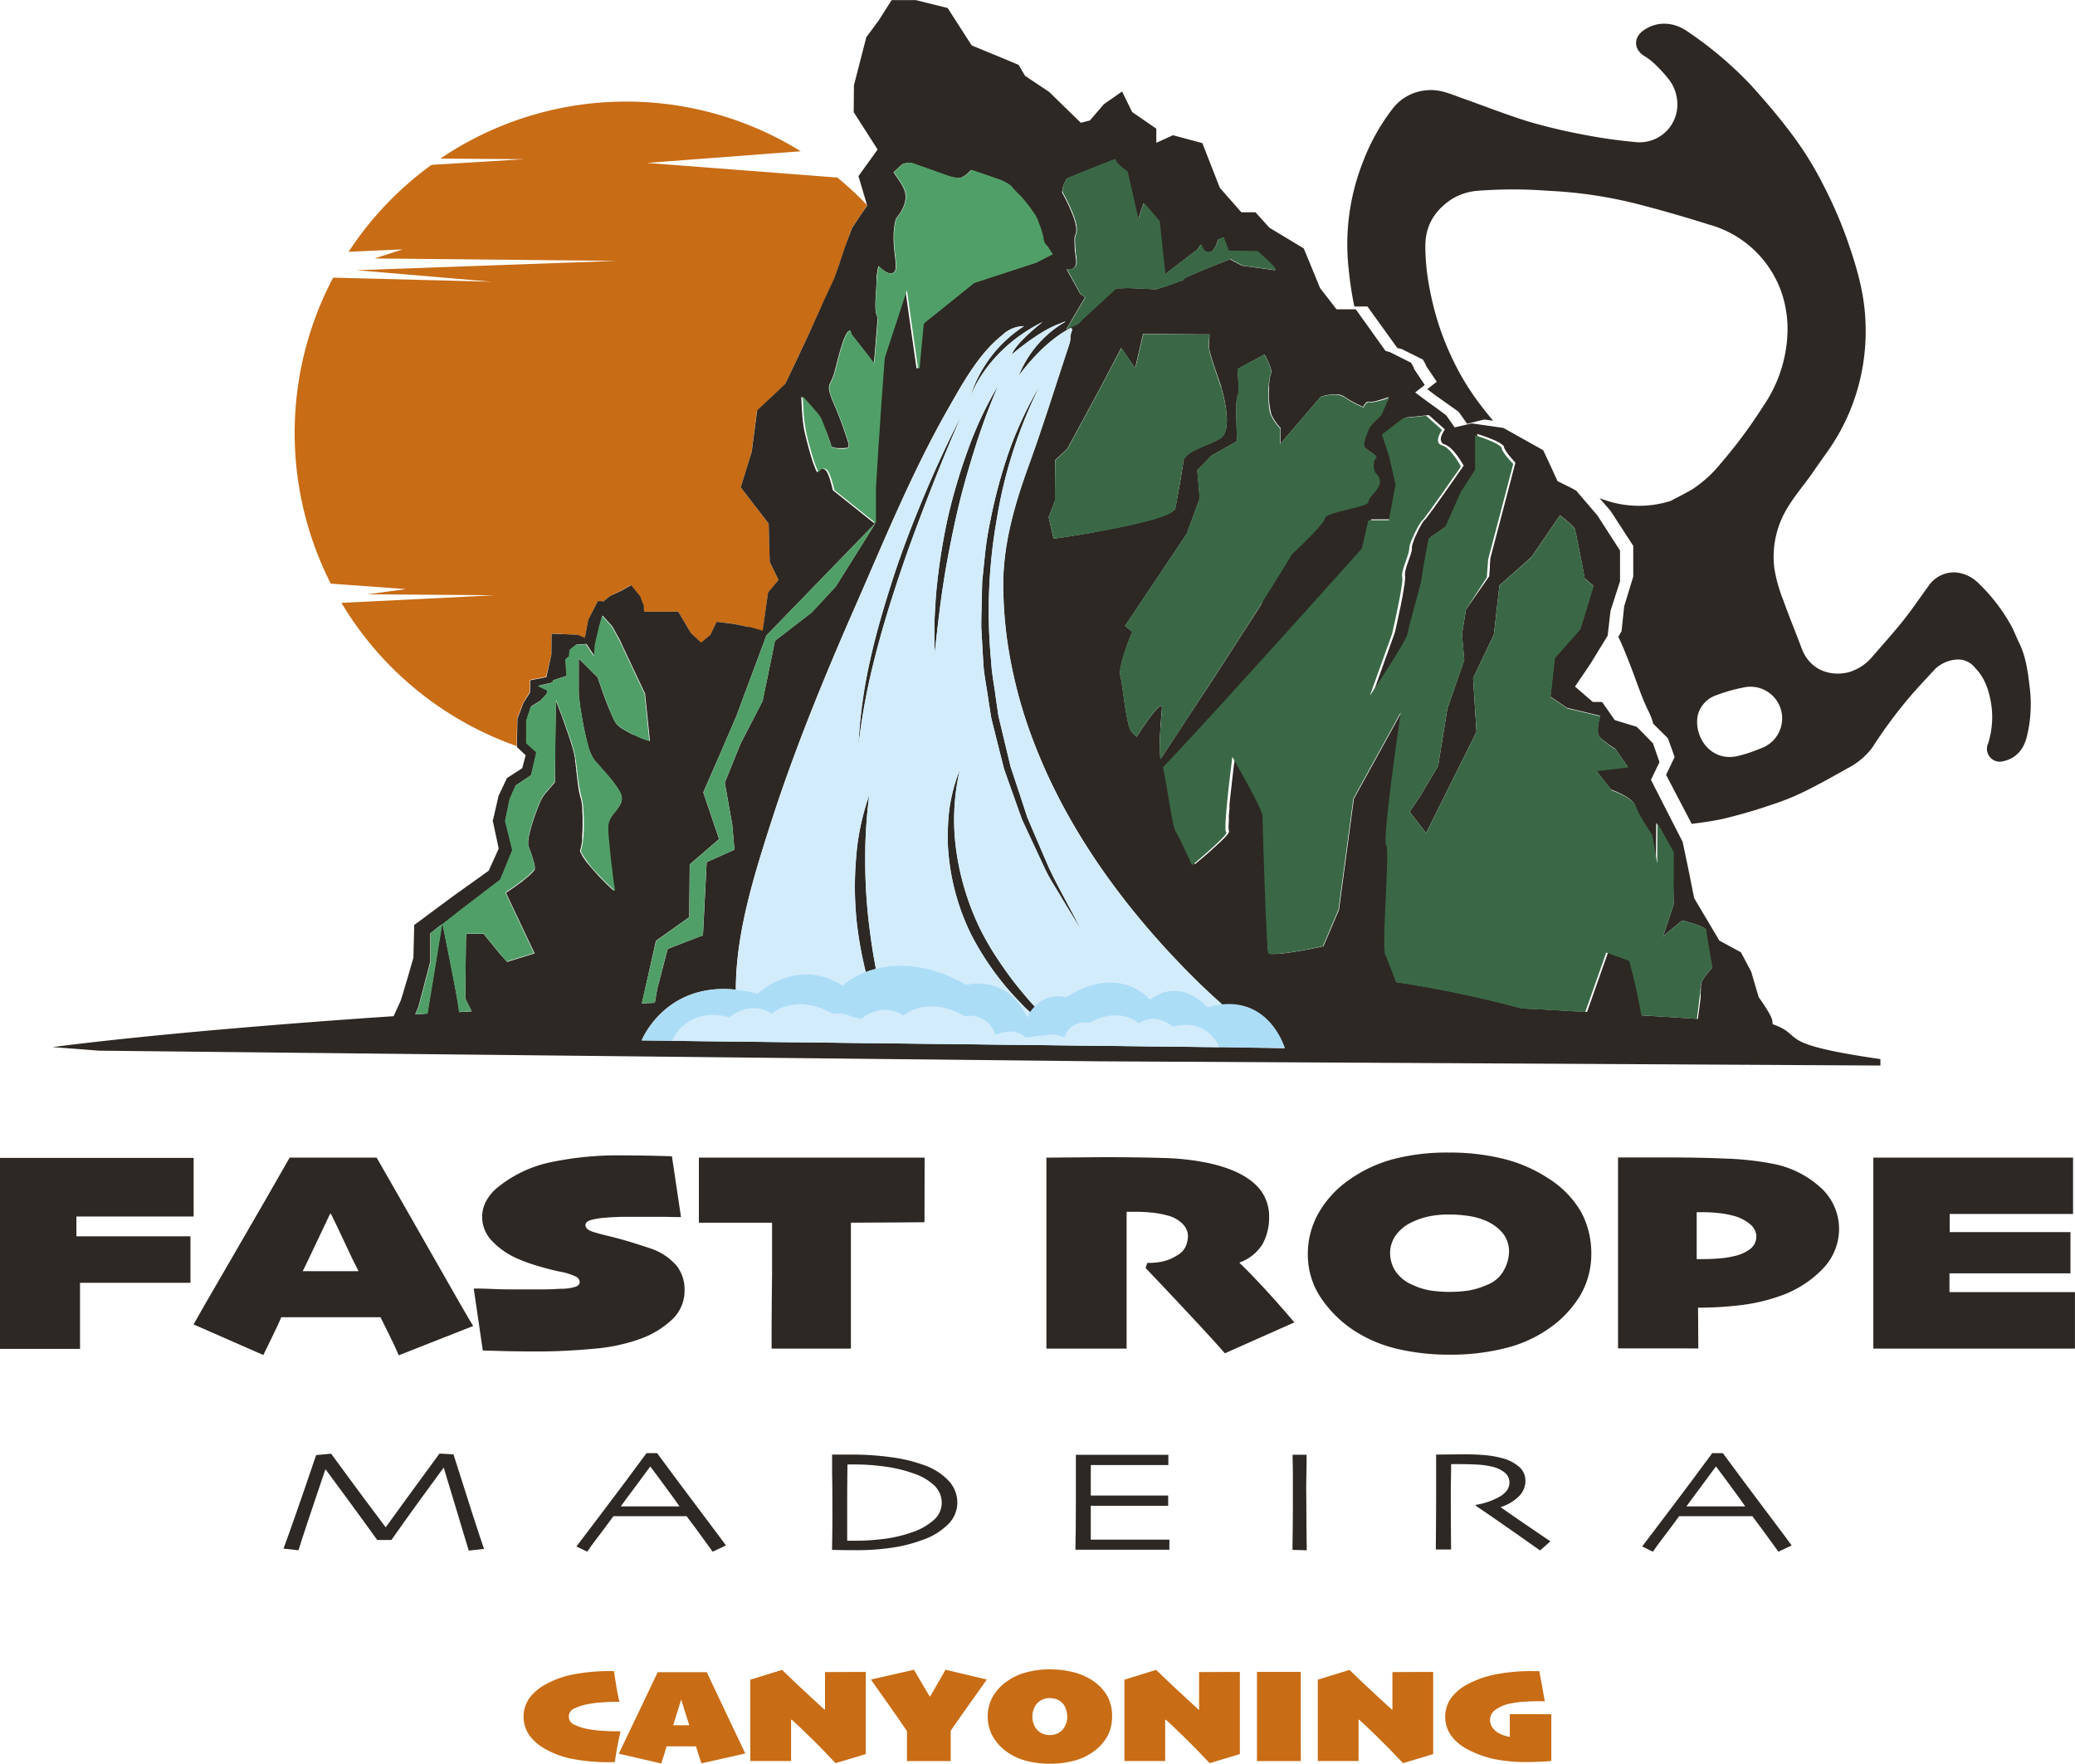<svg id="Layer_1" data-name="Layer 1" xmlns="http://www.w3.org/2000/svg" viewBox="0 0 458.21 389.42"><defs><style>.cls-1,.cls-7{fill:none;}.cls-2{fill:#2d2823;}.cls-3{fill:#c86c15;}.cls-4{fill:#d3ecfb;}.cls-5{fill:#519f68;}.cls-6{fill:#3a6846;}.cls-7{stroke:#8ec5e0;stroke-miterlimit:10;stroke-width:2.33px;}.cls-8{fill:#acddf7;}</style></defs><title>FASTROPE_LOGO</title><path class="cls-1" d="M525.53,399.24" transform="translate(-191.43 -100.4)"/><path class="cls-2" d="M234.19,369l-6.07,0h-6.91l-6.82,0-6.09,0c0,.6,0,1.32,0,2.15s0,1.57,0,2.22h25.19v10.27l-6.39,0-7.08,0-5.92,0-5,0c0,4.3,0,7.33,0,9.07s0,3.58,0,5.51H191.43q0-.69,0-6.83t0-15.9q0-4.1,0-10.71t0-8.72h7.44l12.33,0,12.06,0h10.93Z" transform="translate(-191.43 -100.4)"/><path class="cls-2" d="M295.92,393.17l-16.44,6.47q-.83-2-2.1-4.52c-.84-1.69-1.49-3-1.93-3.89H253.53q-.48,1.26-2.06,4.47c-1.05,2.14-1.68,3.44-1.89,3.88l-15.41-6.76q1.2-2.18,8.88-15.4T255.39,356H274.6q5.13,8.91,12.76,22.33T295.92,393.17ZM270.6,381.06q-1.19-2.26-3.09-6.38c-1.27-2.74-2.27-4.83-3-6.28h-.19c-.75,1.58-1.82,3.82-3.19,6.73s-2.32,4.89-2.85,5.94v0h12.33Z" transform="translate(-191.43 -100.4)"/><path class="cls-2" d="M342.6,385.25a8.73,8.73,0,0,1-2.6,6.35,20.49,20.49,0,0,1-7.19,4.42,40.12,40.12,0,0,1-10.47,2.19q-6.29.57-11.61.58-5.79,0-8.77-.1l-3.92-.12-2-13.67c.63,0,2,0,4.24.1s4.18.09,6,.09H311c1.45,0,2.87-.06,4.25-.14a10.68,10.68,0,0,0,3.39-.48c.53-.25.8-.58.8-1a1.46,1.46,0,0,0-.85-1.21,14.15,14.15,0,0,0-3.65-1.12c-1.32-.27-2.89-.67-4.69-1.21a37.85,37.85,0,0,1-4.73-1.71,17.35,17.35,0,0,1-5.4-3.78,7.68,7.68,0,0,1-2.22-5.48,7.43,7.43,0,0,1,.84-3.28,10.12,10.12,0,0,1,2.82-3.3,27.55,27.55,0,0,1,11.07-5.28,71.75,71.75,0,0,1,16.57-1.59q3.47,0,6.77.08c2.21.05,3.49.09,3.84.11l2,13.42c-.78,0-1.83,0-3.15-.05l-5.19,0c-1.58,0-3,0-4.37,0s-2.79.09-4.39.22a15.36,15.36,0,0,0-2.63.44c-.91.23-1.37.63-1.37,1.19s.56,1.12,1.69,1.47,2.18.63,3.16.86c1.87.44,3.71.95,5.53,1.51s3.12,1,3.92,1.26a13.15,13.15,0,0,1,5.89,3.91A8.61,8.61,0,0,1,342.6,385.25Z" transform="translate(-191.43 -100.4)"/><path class="cls-2" d="M395.58,370.26l-6.43.05q-4.53,0-9.82.05v10.83c0,3.57,0,7.07,0,10.5s0,5.59,0,6.47H361.82c0-.71,0-2.57,0-5.56s.06-6.61.1-10.85c0-1.82,0-3.55,0-5.19s0-3.71,0-6.2H345.76V356H355l15.67,0,13.4,0h11.54Z" transform="translate(-191.43 -100.4)"/><path class="cls-2" d="M477.26,392.37l-15.35,6.83q-1.8-2.11-7.29-8t-10.21-10.83l.38-1.14a14.44,14.44,0,0,0,3.4-.31,10,10,0,0,0,3.25-1.39,4.31,4.31,0,0,0,1.92-2.15,6.83,6.83,0,0,0,.41-2.1,3.93,3.93,0,0,0-1.09-2.55,7,7,0,0,0-3.42-1.95,19.06,19.06,0,0,0-3.16-.61,33.71,33.71,0,0,0-4-.21l-.81,0h-1.08q0,2.27,0,5.88c0,2.4,0,5.25,0,8.54,0,4,0,7.3,0,9.94s0,4.58,0,5.84H422.5v-7.42q0-6,0-15.31,0-8.39,0-13.18c0-3.2,0-5.29,0-6.25l6.11-.05,6.33-.05q8.25,0,13.77.19a53.88,53.88,0,0,1,9.87,1.17q6.5,1.47,9.8,4.42a9.52,9.52,0,0,1,3.3,7.42,12.16,12.16,0,0,1-1.4,5.9,9.74,9.74,0,0,1-5.11,4.14v.13q1.47,1.35,4.58,4.66T477.26,392.37Z" transform="translate(-191.43 -100.4)"/><path class="cls-2" d="M542.83,377.28a18.16,18.16,0,0,1-2.36,9,24,24,0,0,1-7.53,7.8,28.33,28.33,0,0,1-9.18,4,48.59,48.59,0,0,1-12.2,1.42,49.53,49.53,0,0,1-11.62-1.29,29.89,29.89,0,0,1-9.54-4.06,25.82,25.82,0,0,1-7.64-7.75,17.17,17.17,0,0,1-2.53-9,18.35,18.35,0,0,1,2.35-9.14,22.53,22.53,0,0,1,6.69-7.3,30.29,30.29,0,0,1,9.71-4.6,46.66,46.66,0,0,1,12.39-1.48,48.92,48.92,0,0,1,12.25,1.43,31.93,31.93,0,0,1,9.82,4.33,21.52,21.52,0,0,1,7.18,7.43A19.29,19.29,0,0,1,542.83,377.28Zm-18.17-.36a6.49,6.49,0,0,0-1.34-4.19,9.86,9.86,0,0,0-3.7-2.75,14.69,14.69,0,0,0-3.78-1.09,28.69,28.69,0,0,0-4.44-.33,20.63,20.63,0,0,0-4.64.46,15.78,15.78,0,0,0-3.64,1.28,9.06,9.06,0,0,0-3.54,2.95,6.76,6.76,0,0,0-1.18,3.89,7.52,7.52,0,0,0,1.07,3.76,8.5,8.5,0,0,0,3.93,3.21,14.79,14.79,0,0,0,3.91,1.22,29.11,29.11,0,0,0,8.47,0,16.85,16.85,0,0,0,4-1.23,7,7,0,0,0,3.76-3.28A8.7,8.7,0,0,0,524.66,376.92Z" transform="translate(-191.43 -100.4)"/><path class="cls-2" d="M597.54,371.81a12.64,12.64,0,0,1-3.54,8.67,23.86,23.86,0,0,1-9.78,6.16,39.32,39.32,0,0,1-8.2,1.9,75.14,75.14,0,0,1-9.62.58l.06,9H548.73q0-2.27,0-9.62t0-13.11q0-4,0-10.08t0-9.35l4.2,0c2.09,0,4.34,0,6.76,0q7.39,0,13.08.26a64.59,64.59,0,0,1,9.81,1.07,21.72,21.72,0,0,1,10.77,5.21A12.3,12.3,0,0,1,597.54,371.81Zm-18.27,1.44a3.59,3.59,0,0,0-1.3-2.49,9.44,9.44,0,0,0-4.05-2,20.64,20.64,0,0,0-3-.53,32.46,32.46,0,0,0-3.69-.19h-1.13c0,.14,0,.9,0,2.26s0,2.4,0,3.09c0,1.53,0,2.6,0,3.21s0,1.21,0,1.8h1.32q1.83,0,3.66-.15a18.9,18.9,0,0,0,3.33-.52,9,9,0,0,0,3.52-1.57A3.48,3.48,0,0,0,579.27,373.25Z" transform="translate(-191.43 -100.4)"/><path class="cls-2" d="M649.63,398.16l-11,0H613.4l-8.29,0q0-.63,0-9.43t0-13.34q0-4.15,0-10.59t0-8.8h8L625,356l13.11,0h11.1v12.44l-6.55,0-7.21,0-7.38,0-6.1,0v4h7l5,0,7.51,0h7.16v9.1l-6.39,0H628.05l-6.13,0v4.15q2.18,0,7.09,0l7.74,0h6.61l6.27,0Z" transform="translate(-191.43 -100.4)"/><path class="cls-1" d="M509.72,397" transform="translate(-191.43 -100.4)"/><path class="cls-2" d="M298.31,442.38l-3.37.38-5.53-18.34h0l-5.12,7q-4.23,5.84-6.43,9h-3.13q-2.76-3.85-6.6-9.08t-4.77-6.47l-.1,0q-4.71,13.88-5.92,17.81l-3.31-.35q2.13-5.7,7.21-20.66l3.31-.3q7.17,9.8,12,16.19h.1q3.25-4.54,11.83-16.22l3.09.17Q296.53,437.24,298.31,442.38Z" transform="translate(-191.43 -100.4)"/><path class="cls-2" d="M351.73,441.62,348.8,443c-.14-.2-.81-1.11-2-2.76s-2.43-3.33-3.75-5.08H326.89c-1.63,2.23-2.88,3.9-3.73,5s-1.54,2.05-2.06,2.84l-2.38-1.15q.64-.86,5.66-7.47t9.81-13.13h2.35q4.57,6.21,9.8,13.15T351.73,441.62ZM341.48,433q-1.29-1.86-3.12-4.33c-1.21-1.65-2.31-3.14-3.31-4.45H335c-.78,1.08-1.88,2.57-3.29,4.45s-2.48,3.32-3.2,4.33h13Z" transform="translate(-191.43 -100.4)"/><path class="cls-2" d="M402.83,432.2a6.77,6.77,0,0,1-2,4.72,14.91,14.91,0,0,1-5.72,3.5,33.37,33.37,0,0,1-6.7,1.7,53.67,53.67,0,0,1-8.15.55c-.59,0-2.29,0-5.1-.07.08-3.88.1-7.38.08-10.49q0-3.56-.06-6.15c0-1.72,0-3.19,0-4.4l4.1,0a62.93,62.93,0,0,1,9.12.61,33.83,33.83,0,0,1,7.31,1.8,13.59,13.59,0,0,1,5.33,3.51A7.05,7.05,0,0,1,402.83,432.2Zm-3.44,0a5.27,5.27,0,0,0-1.54-3.71,12.09,12.09,0,0,0-4.69-2.76,30.2,30.2,0,0,0-6-1.48,49.12,49.12,0,0,0-7.35-.51h-1.24q-.06,4.92-.06,8c0,2,0,3.74,0,5.29s0,2.74,0,3.55h1.2a50.35,50.35,0,0,0,7.12-.43,29.09,29.09,0,0,0,5.73-1.34,14,14,0,0,0,5-2.74A5.05,5.05,0,0,0,399.39,432.17Z" transform="translate(-191.43 -100.4)"/><path class="cls-2" d="M449.65,442.57l-10.75,0-5.62,0h-4.37q.1-4.81.1-10.29c0-1.32,0-2.93,0-4.82s0-3.85,0-5.85c1.17,0,2.53,0,4.08,0h5.61l10.73,0v2.26l-10.53,0H432.3c0,.81,0,1.81,0,3s0,2.43,0,3.74l4.14,0,3.36,0,9.59,0v2.26l-9.23,0h-7.86c0,4.64,0,7.12,0,7.47h3.47c1.48,0,3,0,4.65,0l9.25,0Z" transform="translate(-191.43 -100.4)"/><path class="cls-2" d="M476.84,442.6q.09-5.78.09-10.31c0-1.19,0-2.75,0-4.69s0-4-.07-6h3.1c0,1.5,0,3.24-.06,5.23s0,3.6,0,4.86q0,4.78.09,11Z" transform="translate(-191.43 -100.4)"/><path class="cls-2" d="M531.51,442.73q-9-6.37-14.22-9.89l.08-.18A15.16,15.16,0,0,0,520,432a14.65,14.65,0,0,0,2.48-1.09,5.13,5.13,0,0,0,1.72-1.45,3,3,0,0,0,.54-2,2.75,2.75,0,0,0-1.06-1.95,7,7,0,0,0-3.08-1.35,18.37,18.37,0,0,0-3.13-.4c-1.16-.06-2.32-.09-3.46-.09l-2.14,0c0,2.48-.07,4.31-.07,5.5s0,2.12,0,2.83q0,2,.06,10.52h-3.37q.06-7.39.07-10.46V421.56l6.29-.06c1.48,0,2.91.06,4.31.17a21.75,21.75,0,0,1,3.85.65,9.17,9.17,0,0,1,3.89,1.95,4.09,4.09,0,0,1,1.38,3.11,4.84,4.84,0,0,1-1.32,3.28,9.93,9.93,0,0,1-4.17,2.5v0q2.22,1.6,11,7.56Z" transform="translate(-191.43 -100.4)"/><path class="cls-2" d="M587.07,441.62,584.14,443c-.14-.2-.81-1.11-2-2.76s-2.43-3.33-3.75-5.08H562.23c-1.63,2.23-2.88,3.9-3.73,5s-1.54,2.05-2.06,2.84l-2.38-1.15q.65-.86,5.66-7.47t9.81-13.13h2.35q4.57,6.21,9.8,13.15T587.07,441.62ZM576.82,433q-1.29-1.86-3.12-4.33c-1.21-1.65-2.31-3.14-3.31-4.45h-.07c-.78,1.08-1.88,2.57-3.29,4.45s-2.48,3.32-3.2,4.33h13Z" transform="translate(-191.43 -100.4)"/><path class="cls-3" d="M328.44,482.72c-.24,1.09-.47,2.17-.67,3.24s-.39,2.25-.58,3.52h-1.12a42.22,42.22,0,0,1-8-.68,19.72,19.72,0,0,1-6.23-2.23,10.9,10.9,0,0,1-3.57-3.1,7.23,7.23,0,0,1,0-8.05,10.85,10.85,0,0,1,3.62-3.11,20.88,20.88,0,0,1,6.46-2.27,42.69,42.69,0,0,1,7.76-.68H327c.12.77.28,1.76.47,3s.44,2.48.75,3.8h-1.07c-.38,0-1.17,0-2.36.09a23.94,23.94,0,0,0-3.17.35,11.48,11.48,0,0,0-3.3,1,1.92,1.92,0,0,0,0,3.62,11.37,11.37,0,0,0,3.29,1,24.25,24.25,0,0,0,3.15.34c1.26.07,2.05.1,2.36.1h1.33Z" transform="translate(-191.43 -100.4)"/><path class="cls-3" d="M356,487.56l-9.68,2.17c-.19-.6-.4-1.28-.65-2s-.42-1.35-.55-1.75h-6.49c-.06.23-.24.8-.51,1.7s-.5,1.59-.66,2.09l-9.39-2.17q.5-1,3.52-7.34t5.07-10.65H347.5q2.36,5,5.27,11.14C354.7,484.79,355.79,487.07,356,487.56Zm-12.36-6.24c-.25-.74-.53-1.64-.86-2.7s-.61-2-.88-2.82h-.1c-.25.8-.55,1.78-.91,2.95s-.63,2-.81,2.58v0h3.56Z" transform="translate(-191.43 -100.4)"/><path class="cls-3" d="M382.61,469.55c0,1.92,0,3.57,0,4.95s0,2.63,0,3.77c0,1.47,0,3.17,0,5.09s0,3.37,0,4.33l-6.67,2q-3.31-3.54-6-6.12c-1.79-1.72-3-2.88-3.67-3.48l-.15.06c0,1.42,0,3.08,0,5s0,3.25,0,4.07h-9c0-.8,0-2.15,0-4s0-3.94,0-6.16c0-.93,0-2.06,0-3.4s0-2.81,0-4.4l7-2.16q1.41,1.38,3.57,3.41t5.81,5.38l.11-.05c0-1.15,0-2.46,0-3.91s0-2.9,0-4.35Z" transform="translate(-191.43 -100.4)"/><path class="cls-3" d="M409.35,471.23q-.78,1.11-3.45,4.85t-4.53,6.45c0,1.41,0,2.59,0,3.54s0,2,0,3.16h-9.66c0-.92,0-1.84,0-2.75v-3.86q-1.77-2.64-4.27-6.16c-1.67-2.35-2.9-4.1-3.7-5.23l9.51-2.16,1.81,3.08c.56,1,1.14,1.92,1.72,2.88h0l2.09-3.59,1.36-2.37Z" transform="translate(-191.43 -100.4)"/><path class="cls-3" d="M437,479.4a9,9,0,0,1-1,4.29,10.52,10.52,0,0,1-3.27,3.57,12.63,12.63,0,0,1-4.19,1.91,20.4,20.4,0,0,1-5.22.65,21,21,0,0,1-5.18-.62,13.24,13.24,0,0,1-4.24-1.91,10.81,10.81,0,0,1-3.25-3.53,8.86,8.86,0,0,1-1.11-4.36,9,9,0,0,1,1-4.18,10.33,10.33,0,0,1,3-3.41,13.21,13.21,0,0,1,4.27-2.1,19.39,19.39,0,0,1,5.48-.72,20.63,20.63,0,0,1,5.3.65,13.24,13.24,0,0,1,4.38,2,10.05,10.05,0,0,1,3.11,3.48A9.1,9.1,0,0,1,437,479.4Zm-9.9.05a5.36,5.36,0,0,0-.36-1.89,3.26,3.26,0,0,0-1.19-1.54,3.52,3.52,0,0,0-1-.49,3.94,3.94,0,0,0-1.34-.2,3.62,3.62,0,0,0-1.28.2,3.85,3.85,0,0,0-1.11.62,3.57,3.57,0,0,0-1.05,1.46,4.58,4.58,0,0,0-.37,1.78,4.8,4.8,0,0,0,.35,1.83,3.41,3.41,0,0,0,1.13,1.5,3.32,3.32,0,0,0,1.05.57,4.35,4.35,0,0,0,1.35.2,4,4,0,0,0,1.26-.2,3.89,3.89,0,0,0,1.07-.56,3.43,3.43,0,0,0,1.12-1.51A4.9,4.9,0,0,0,427.14,479.45Z" transform="translate(-191.43 -100.4)"/><path class="cls-3" d="M465.22,469.55c0,1.92,0,3.57,0,4.95s0,2.63,0,3.77c0,1.47,0,3.17,0,5.09s0,3.37,0,4.33l-6.67,2q-3.33-3.54-6-6.12t-3.68-3.48l-.14.06c0,1.42,0,3.08,0,5s0,3.25,0,4.07h-9c0-.8,0-2.15,0-4s0-3.94,0-6.16c0-.93,0-2.06,0-3.4s0-2.81,0-4.4l7-2.16q1.41,1.38,3.57,3.41t5.81,5.38l.11-.05c0-1.15,0-2.46,0-3.91s0-2.9,0-4.35Z" transform="translate(-191.43 -100.4)"/><path class="cls-3" d="M478.68,489.23H469c0-1.16,0-2.56,0-4.23s0-3.77,0-6.32c0-1.17,0-2.57,0-4.21s0-3.28,0-4.92h9.66c0,1.26,0,2.7,0,4.31s0,3.22,0,4.82c0,2.51,0,4.44,0,5.8S478.68,487.43,478.68,489.23Z" transform="translate(-191.43 -100.4)"/><path class="cls-3" d="M507.91,469.55c0,1.92,0,3.57,0,4.95s0,2.63,0,3.77c0,1.47,0,3.17,0,5.09s0,3.37,0,4.33l-6.66,2q-3.33-3.54-6-6.12c-1.8-1.72-3-2.88-3.68-3.48l-.14.06c0,1.42,0,3.08,0,5s0,3.25,0,4.07h-9c0-.8,0-2.15,0-4s0-3.94,0-6.16c0-.93,0-2.06,0-3.4s0-2.81,0-4.4l7-2.16c.94.92,2.12,2.06,3.56,3.41s3.38,3.15,5.82,5.38l.1-.05c0-1.15,0-2.46,0-3.91s0-2.9,0-4.35Z" transform="translate(-191.43 -100.4)"/><path class="cls-3" d="M534,478.89c0,.79,0,1.63,0,2.51v4.54c0,.56,0,1.65,0,3.26a22.9,22.9,0,0,1-2.34.16q-2,.09-3.18.09a35.3,35.3,0,0,1-6.82-.61,22.67,22.67,0,0,1-6.24-2.24,10.28,10.28,0,0,1-3.54-3,7.2,7.2,0,0,1-.11-8.15,10.65,10.65,0,0,1,3.63-3.13,21.84,21.84,0,0,1,6.06-2.17,39.72,39.72,0,0,1,8.37-.78h1.52l1.21,6.65h-1.69c-.45,0-1.25,0-2.42.08a21.56,21.56,0,0,0-3.32.39,8.33,8.33,0,0,0-3.41,1.38,2.75,2.75,0,0,0-1.25,2.21,2.88,2.88,0,0,0,.58,1.81,4.33,4.33,0,0,0,1.41,1.22,6.48,6.48,0,0,0,1,.42,7.88,7.88,0,0,0,1.37.36v-1.58c0-.83,0-2,0-3.43Z" transform="translate(-191.43 -100.4)"/><path class="cls-3" d="M382.88,145.8l-3.41,5.06-3.78,11L370,174.22l-5.17,11-6.25,5.87-1.2,9.2L355,208l6.16,8,.24,8.46,1.94,4-2.29,2.78-1.2,8.48c-.29-.09-.59-.19-.9-.27l-1.1-.31-1.15-.31c-.87-.21-1.8-.36-2.7-.57s-1.89-.3-2.85-.4l-1.47-.17-.87,1.83c-.17.37-.37.72-.54,1.1l-2.05,1.72L344,240.16l-2.79-4.71-7.53,0-.12-1.27-.83-2.1-2-2.5-2.07,1.17-.21.13L326.15,232l-1.61,1.3-.07-.18h-1.06l-.13.29-2,4,0,.06v.08l-.72,3.75-1.56-.69-.09-.05h-.13l-4.89-.26-.66,0,0,.68-.05,3.89L312,249.82l-2.93.57-.63.12v.68l-.05,2-1.46,2.4,0,.07-.05.09-1.2,3.16-.05.13v.21l-.12,5.63,0,.24a73.41,73.41,0,0,1-38.68-31.61l33.81-1.68-28.08-.21,8.5-1.15-16.59-1.21A73.41,73.41,0,0,1,265,161.7l35,.9-29.86-2.54L327.6,158l-53.46-.54,6.22-2-11.95.53a73.45,73.45,0,0,1,18.3-19.19l20.5-1.25-18.53-.14a73.2,73.2,0,0,1,79.58-1.61c-9.12.69-33.93,2.56-33.93,2.58.17,0,36.52,2.8,42,3.22a72.72,72.72,0,0,1,6.49,6Z" transform="translate(-191.43 -100.4)"/><path class="cls-4" d="M384.44,246.3A144.29,144.29,0,0,0,381,265.14a110.35,110.35,0,0,1,2.6-19c1.38-6.27,3.25-12.42,5.21-18.53s4.33-12.07,6.82-18,5.17-11.74,8.13-17.42c-2.58,5.86-5,11.8-7.31,17.75s-4.57,11.94-6.54,18S386,240.1,384.44,246.3Z" transform="translate(-191.43 -100.4)"/><path class="cls-4" d="M400.87,214.13a129.77,129.77,0,0,1,4.42-14.72,80.75,80.75,0,0,1,6.55-13.88,145.37,145.37,0,0,0-5.28,14.31c-1.51,4.85-2.94,9.72-4,14.68s-2.13,9.92-2.85,14.95-1.31,10.07-1.9,15.16c-.05-2.56-.07-5.12,0-7.67s.26-5.12.55-7.66A134.36,134.36,0,0,1,400.87,214.13Z" transform="translate(-191.43 -100.4)"/><path class="cls-4" d="M410.18,215.12a112.15,112.15,0,0,1,4.16-15.29,83.75,83.75,0,0,1,6.74-14.3,102.91,102.91,0,0,0-9.59,29.84,116.8,116.8,0,0,0-1.18,31.24c.13,2.61.68,5.17,1,7.77l.56,3.88c.26,1.28.6,2.54.89,3.82l1.83,7.62,2.47,7.46,1.22,3.73,1.54,3.62,3.11,7.23c2.2,4.76,4.89,9.29,7.25,14L426.1,299c-1.3-2.29-2.83-4.47-3.94-6.87l-3.35-7.17-1.67-3.6-1.34-3.73-2.65-7.48-1.94-7.7c-.31-1.29-.66-2.57-.94-3.86l-.61-3.93c-.35-2.62-.93-5.22-1.09-7.87l-.45-7.94c0-2.65.1-5.3.15-8l.05-2,.2-2,.41-3.95A72,72,0,0,1,410.18,215.12Z" transform="translate(-191.43 -100.4)"/><path class="cls-4" d="M475.12,331.78l-14.4-.17-120.9-1.4-6.67-.08s5.1-12.84,20.79-11.21a31.2,31.2,0,0,1,4.77.87s8.73-8.21,18.79-1.78a16.48,16.48,0,0,1,5.11-3,86.16,86.16,0,0,1-1.91-10.31,73.82,73.82,0,0,1-.25-14.56,53.17,53.17,0,0,1,2.93-14.2,105.61,105.61,0,0,0-.89,14.28,117.53,117.53,0,0,0,.83,14.17c.4,3.32.89,6.63,1.53,9.91,4.69-1.21,11.49-1.21,20,3.53,0,0,9.09-2.41,13.38,7.21a11.86,11.86,0,0,1,.7-1.18,22,22,0,0,1-2.14-2.07,62.27,62.27,0,0,1-10.93-15.13,50.56,50.56,0,0,1-5-18,34.8,34.8,0,0,1-.13-4.68,45.37,45.37,0,0,1,.3-4.66,37,37,0,0,1,2.35-9,49,49,0,0,0-.75,18.12,58.11,58.11,0,0,0,5.31,17.18,64,64,0,0,0,4.64,7.75,76.31,76.31,0,0,0,5.53,7.19c.58.7,1.19,1.38,1.82,2a6.88,6.88,0,0,1,6.92-2c11.86-7.67,18.53.48,18.53.48,7-5.19,12.68,1.73,12.68,1.73a18.56,18.56,0,0,1,3.25-.66C472,321.08,475.12,331.78,475.12,331.78Z" transform="translate(-191.43 -100.4)"/><path class="cls-2" d="M422.93,291.74l-3.11-7.23-1.54-3.62-1.22-3.73-2.47-7.46-1.83-7.62c-.29-1.28-.63-2.54-.89-3.82l-.56-3.88c-.32-2.6-.87-5.16-1-7.77a116.8,116.8,0,0,1,1.18-31.24,102.91,102.91,0,0,1,9.59-29.84,83.75,83.75,0,0,0-6.74,14.3,112.15,112.15,0,0,0-4.16,15.29,72,72,0,0,0-1.25,7.85l-.41,3.95-.2,2-.05,2c0,2.65-.19,5.3-.15,8l.45,7.94c.16,2.65.74,5.25,1.09,7.87l.61,3.93c.28,1.29.63,2.57.94,3.86l1.94,7.7,2.65,7.48,1.34,3.73,1.67,3.6,3.35,7.17c1.11,2.4,2.64,4.58,3.94,6.87l4.08,6.76C427.82,301,425.13,296.5,422.93,291.74Zm-4.82,28.87a76.31,76.31,0,0,1-5.53-7.19,64,64,0,0,1-4.64-7.75,58.11,58.11,0,0,1-5.31-17.18,49,49,0,0,1,.75-18.12,37,37,0,0,0-2.35,9,45.37,45.37,0,0,0-.3,4.66,34.8,34.8,0,0,0,.13,4.68,50.56,50.56,0,0,0,5,18,62.27,62.27,0,0,0,10.93,15.13,22,22,0,0,0,2.14,2.07,9.43,9.43,0,0,1,1-1.25C419.3,322,418.69,321.31,418.11,320.61Zm-12.82-121.2a129.77,129.77,0,0,0-4.42,14.72,134.36,134.36,0,0,0-2.5,15.17c-.29,2.54-.39,5.1-.55,7.66s-.06,5.11,0,7.67c.59-5.09,1.07-10.15,1.9-15.16s1.7-10,2.85-14.95,2.49-9.83,4-14.68a145.37,145.37,0,0,1,5.28-14.31A80.75,80.75,0,0,0,405.29,199.41Zm-9.7,10.17q-3.73,8.86-6.82,18c-2,6.11-3.83,12.26-5.21,18.53a110.35,110.35,0,0,0-2.6,19,144.29,144.29,0,0,1,3.48-18.84c1.54-6.2,3.4-12.32,5.43-18.37s4.24-12.05,6.54-18,4.73-11.89,7.31-17.75C400.76,197.84,398.07,203.67,395.59,209.58Zm-12.27,94.85a117.53,117.53,0,0,1-.83-14.17,105.61,105.61,0,0,1,.89-14.28,53.17,53.17,0,0,0-2.93,14.2,73.82,73.82,0,0,0,.25,14.56,86.16,86.16,0,0,0,1.91,10.31,21.16,21.16,0,0,1,2.24-.71C384.21,311.06,383.72,307.75,383.32,304.43Z" transform="translate(-191.43 -100.4)"/><path class="cls-2" d="M427.91,171.44l-.05.1.06-.1Zm0,0-.05.1.06-.1Zm0,0-.05.1.06-.1Zm0,0-.05.1.06-.1Zm0,0-.05.1.06-.1Zm0,0-.05.1.06-.1Zm0,0-.05.1.06-.1Zm0,0-.05.1.06-.1Zm0,0-.05.1.06-.1Zm0,0-.05.1.06-.1Zm0,0-.05.1.06-.1Zm0,0-.05.1.06-.1Zm0,0-.05.1.06-.1Zm0,0-.05.1.06-.1Zm0,0-.05.1.06-.1Zm0,0-.05.1.06-.1Zm0,0-.05.1.06-.1Z" transform="translate(-191.43 -100.4)"/><path class="cls-2" d="M582.87,326.53a6.31,6.31,0,0,0-.09-.86c-.28-1.4-3-5.12-3-5.12l-1.65-5.63-2.26-4.26-4.77-2.59-5.56-9.37-1.21-6.08L563,286.29l-7-13.71,1.89-3.91-1.45-4.16-3.56-3.63L548,259.39l-2.79-4-2.05,0-3.93-3.4,3.42-5.05,3.79-6.19.63-5.49,2.1-6.52,0-6.79-5-7.75-4.68-5.47-1.25-.68-2.87-1.42-1.51-3.3-1.65-3.52-8.8-4.93-7-1-3.75.89-1.86-2.66-2-1.49-1.79-1.28v0l-1.45-1.07-.51-.38-1.12-.84,2.12-1.65-2.42-3.63h.09a10.21,10.21,0,0,0-.76-1.35v0h-.07l-4.5-2.26v0h0l-1-.28-6.57-9.19-4.25,0L482.93,164l-1.39-3.39-2.21-5.36-7.59-4.58-3.07-3.4-3.12,0-4.75-5.4L456.94,132l-6.5-1.74-3.67,1.67,0-3.12-5.33-3.67-2.23-4.54-4,2.79L432.1,127l-2,.51-7-6.82-5.31-3.54-1.42-2.42-3.72-1.56L406,110.43l-5.3-8.26-7-1.74-5.38,0-2.86,4.5-2.72,3.67L380,119.23l-.05,5.94,5.28,8.24L381,139.29l1.86,6.28h0l.07.22h0l-1.38,2-2,3L378,155l-.32.95L376.66,159l-1,2.81-1.32,2.86-.86,1.85L370,174.23l-3.11,6.63-.13.27-.48,1-1.42,3h0l-3,2.84-.86.8-2.37,2.22h0l-1.21,9.19L355,208l6.17,8,.23,8.45h0l1.94,4v0l-1.67,2-.23.27-.13.16-.14.17-.13.16h0l-1.21,8.46v0c-.13-.05-.26-.11-.39-.15a3.8,3.8,0,0,0-.51-.15l-1.07-.3h0l-1-.27-.18,0-.15,0-.5-.11c-.67-.16-1.36-.27-2.05-.43-.46-.08-.94-.16-1.41-.22l-1.43-.17-1.46-.19v0l0,0-.86,1.78c-.16.37-.37.72-.53,1.11l-2.05,1.7L344,240.16l-2.79-4.7-3.75,0h-1.82l-1.95,0-.07-.66,0-.15,0-.45-.34-.88-.06-.17-.41-1.06-2-2.49h0l-2.08,1.18-.21.12L326.16,232h0l-1.62,1.29-.07-.17h-1.07l-.11.28h0l-2,3.94v.14l-.72,3.75h0l-1.55-.68-.09,0h-.05l-.09,0-2.79-.13-.47,0-1.63-.08-.66,0h0l0,.67-.05,3.91-1.11,5h0l-.47.09-2.46.47-.62.12v.67l-.05,2h0L307,255.62l0,.07-.05.09-1.19,3.14h0l-.07.11v.21l-.11,5.63,0,.25v.21l.35.33,1.58,1.49-.76,2.86-3.08,2-.3.18-.14.33-1.58,3.33-.05.09-.07.16-1.21,5.24-.09.3.09.33,1.24,5.79-2.21,4.89-7.75,5.54-8,5.93-.72.52,0,.95-.16,6.28-1.35,4.68c-.51,1.61-.93,3.24-1.49,4.87l-1.53,3.35c-21.67,1.44-53.6,4-75.29,6.82l10.26.79,220.75,2.35,172.6.93,0-1.42C582.62,330.77,590.32,329.16,582.87,326.53ZM474.23,195h0v0l0,3.34,8.82-10.3a9,9,0,0,1,2.89-.56H486a4.87,4.87,0,0,1,.54,0,2.58,2.58,0,0,1,.39,0l.25.05a2.33,2.33,0,0,1,.57.17l.18.08a.66.66,0,0,1,.19.09l.25.16c.2.14.4.27.61.39s.36.23.54.33.32.19.48.27c.37.21.72.39,1,.54l.48.23.64.3.22.1h0a.36.36,0,0,0,.16.05.46.46,0,0,1,0-.08v-.06l.06-.11.11-.19a2.86,2.86,0,0,1,.32-.41,1,1,0,0,1,.41-.29l.11,0h0a.55.55,0,0,1,.33,0l.14,0h.11a3.09,3.09,0,0,0,.7-.06c.23,0,.47-.1.72-.16l.81-.23.72-.23.75-.25a.91.91,0,0,1,.26-.09l-1.7,3.85s-2.56,2.24-2.87,3.09c-.1.3-.3.78-.51,1.31-.09.22-.17.46-.24.69s-.14.47-.19.7,0,.23-.05.33a1.94,1.94,0,0,0,0,.64.78.78,0,0,0,.11.28,1.31,1.31,0,0,0,.27.31,9.16,9.16,0,0,0,1.32,1c.12.08.24.15.34.23l.09.07.17.14.14.14a.89.89,0,0,1,.2.29.38.38,0,0,1,0,.13c0,.07,0,.11,0,.14a.05.05,0,0,1,0,0,.3.3,0,0,1-.08.07l-.09,0a.68.68,0,0,0-.25.32,1.89,1.89,0,0,0-.06.18s0,0,0,.06a2.78,2.78,0,0,0-.07.39,3.3,3.3,0,0,0,0,.58.31.31,0,0,0,0,.1,2.69,2.69,0,0,0,0,.31s0,.07,0,.11a.59.59,0,0,0,0,.13.29.29,0,0,0,0,.09,1.05,1.05,0,0,0,.06.24.58.58,0,0,0,.05.14.61.61,0,0,0,0,.12,4.39,4.39,0,0,0,.64.92,2.22,2.22,0,0,1,.25.35l.09.18a.8.8,0,0,1,.07.2.27.27,0,0,1,0,.12.58.58,0,0,1,0,.19,1.72,1.72,0,0,1,0,.33,2.07,2.07,0,0,1-.12.65,6.49,6.49,0,0,1-1.1,1.74c-.34.42-.69.81-.94,1.18a2.55,2.55,0,0,0-.29.48,1.18,1.18,0,0,0-.11.46.26.26,0,0,1-.11.2,1.26,1.26,0,0,1-.27.2l0,0a8,8,0,0,1-1.24.47l-.15.05-.43.12-1.15.3-.86.21h-.06c-2.47.59-5.13,1.23-5.29,2a6.75,6.75,0,0,1-1.31,1.91l-.2.23-.59.66-1,1-.67.68c-.56.57-1.12,1.12-1.62,1.61-.09.1-.19.19-.28.28s-.37.35-.53.51l-.24.23c-.07.07-.15.13-.21.2l-.19.18-.46.43c-.66,1.09-1.35,2.23-2.09,3.42l-1.5,2.43-1.57,2.51L470,233.73l-1.12,1.77c-.65,1-1.31,2.06-2,3.1-1.09,1.69-2.18,3.4-3.28,5.1-.82,1.28-1.65,2.56-2.47,3.82l-1.23,1.89a.6.6,0,0,1-.09.15l-1.42,2.18L454,258.4l-3.42,5.2-.78,1.2L447.69,268l0,0a34.83,34.83,0,0,1,0-6.57c0-.24,0-.47,0-.69s.06-.74.09-1.09c.08-1.05.17-2,.22-2.75a.88.88,0,0,0,0-.23.09.09,0,0,0,0-.05.61.61,0,0,0,0-.15.18.18,0,0,0-.11-.17.27.27,0,0,0-.2,0h0a1.21,1.21,0,0,0-.4.26,9.57,9.57,0,0,0-.82.84l-.31.38-.44.55-.45.59c-.67.91-1.35,1.89-1.88,2.67l-.26.4a4.14,4.14,0,0,0-.23.35c-.08.12-.15.23-.22.32l-.27.42-.11-.12-1-1a.64.64,0,0,1-.1-.13,4.43,4.43,0,0,1-.4-.94c-.07-.21-.13-.43-.19-.67-.12-.49-.24-1.05-.35-1.65-.06-.3-.11-.62-.17-.94-.08-.48-.16-1-.24-1.48-.1-.67-.2-1.35-.29-2-.07-.49-.14-1-.2-1.43,0-.31-.09-.61-.13-.89s-.12-.81-.18-1.16-.08-.44-.11-.63l-.11-.5a3.49,3.49,0,0,1,0-1.18,3.71,3.71,0,0,1,.09-.62,2.21,2.21,0,0,1,.06-.34,5.87,5.87,0,0,1,.14-.68c.26-1.05.62-2.21,1-3.27l.15-.43c.59-1.65,1.16-3,1.21-3.11l-.86-.7-.17-.14-.58-.47,13.62-20.32,2.11-5.75.77-2.1h0l-.54-6.21,3.12-3.21h0l5.68-3.21s-.47-9.19.07-9.82,0-6.07,0-6.07l5.82-3.17.14-.07s.25.43.54,1c0,.09.09.18.13.27l.21.47.14.33q.14.33.24.66a2.54,2.54,0,0,1,.14,1.72h0a1.18,1.18,0,0,0-.1.27.75.75,0,0,0-.05.16,1.55,1.55,0,0,0-.05.23,6.18,6.18,0,0,0-.12.73c0,.18,0,.38-.06.58s0,.37,0,.56,0,.49,0,.75a17,17,0,0,0,.49,5.47,4.59,4.59,0,0,0,.24.5l.12.23a12.11,12.11,0,0,0,1.71,2.34Zm-41.69,23-3.65.61-.55.09-.54.08-.65.1-.81.13-.65.1h-.09l-.66.1-.84.12-1.1-4.71.9-2.35.49-1.29h0v-4.43l0-4.51,2.74-2.58,7.61-14.07h0l4.19-8,.1-.16h0l2.9,4.2.16.23,1.77-7.54,13.34.11h1.32a.59.59,0,0,0,0,.14c0,.06,0,.13,0,.21l0,.15a6.57,6.57,0,0,0-.11.82,2.11,2.11,0,0,0,0,.25,2.26,2.26,0,0,0,0,.26,7.05,7.05,0,0,0,.22,2.13c.26,1,.67,2.27,1.12,3.62.23.67.46,1.36.69,2s.46,1.36.68,2a.66.66,0,0,1,0,.15c0,.15.09.32.15.49s.14.5.21.77.07.28.1.43.08.29.11.45c.14.61.27,1.27.38,2,.06.33.1.67.14,1v0c0,.34.08.69.1,1a11.07,11.07,0,0,1-.13,2.86,4.26,4.26,0,0,1-.14.54,3.54,3.54,0,0,1-.18.49,3.22,3.22,0,0,1-.2.37l-.12.17a.48.48,0,0,1-.13.16l-.08.1a.23.23,0,0,1-.07.07,1.86,1.86,0,0,1-.27.22,4.23,4.23,0,0,1-.42.25,4.79,4.79,0,0,1-.45.25l-.36.18a2.64,2.64,0,0,1-.38.18l-.52.24c-.92.4-1.91.8-2.82,1.22l-.32.15c-.31.14-.61.29-.89.45l-.42.25-.32.21a3.55,3.55,0,0,0-.31.23l-.29.25-.26.26a1.3,1.3,0,0,0-.15.2.71.71,0,0,0-.1.14l-.13.26a1.21,1.21,0,0,0-.13.42c0,.15,0,.31-.05.48,0,.33-.09.71-.15,1.1-.09.59-.19,1.24-.3,1.92-.38,2.26-.86,4.85-1.24,6.78a.65.65,0,0,1,0,.13.34.34,0,0,1-.06.12,1.87,1.87,0,0,1-.39.42,2.43,2.43,0,0,1-.29.21l-.42.24-.41.21c-.38.17-.82.35-1.31.53l-.76.26h0c-.8.26-1.7.52-2.66.78l-.75.19-.76.19h0l-1,.25c-2.14.49-4.47,1-6.73,1.37Zm-6.46-75.74a1.84,1.84,0,0,1,.09-.61,1,1,0,0,1,.07-.28.32.32,0,0,1,0-.09.6.6,0,0,1,.07-.14s0,0,0,0h0l.69-1.32h0s10.35-4.19,10.63-4.19l.11.23.08.16,0,.1a5.69,5.69,0,0,0,.45.57.94.94,0,0,1,.1.1l.29.28c.26.23.49.44.72.61s.66.46.93.67l1.19,5.24,1.21,5.4,1.23-3.7h0l3.44,4,1,9.42.26,2.31,1.84-1.42,5.21-4,.14-.14.12-.14.62-.89h0c.14.3.28.58.46,1,.05.1.16.17.23.28a1.61,1.61,0,0,0,.4.28,1.34,1.34,0,0,0,1.19,0,1.24,1.24,0,0,0,.3-.21c.09-.07.19-.14.21-.21a1.34,1.34,0,0,0,.21-.3,4.33,4.33,0,0,0,.46-.86,9.18,9.18,0,0,0,.35-1.09h0l1.14-.46.86,2.3.28.65.7.05,5.68.12c.68.65,1.37,1.26,2.07,1.88.37.35.72.7,1.07,1.05l.27.28.12.14.1.14.19.18h0a2,2,0,0,0,.11.3.54.54,0,0,1,.05.11l-7.33-1-1.46-.77-.77-.41-.4-.26-.42.19c-2.77,1.07-5.49,2.14-8.24,3.35-.35.16-.72.32-1.09.51l-.3.19h0l-.14.11a.78.78,0,0,0-.16.15.94.94,0,0,0-.1.1l0,0h0a.91.91,0,0,0-.09.17l-.07.11a.33.33,0,0,1,0-.13.88.88,0,0,0,.12-.15l-.05,0,0,0-.42.2c-.46.2-1,.4-1.49.57-1.26.47-2.61.91-3.91,1.28-2.21-.09-4.35-.25-6.59-.28l-.88.05-.49,0-.3,0h-.17a2.88,2.88,0,0,0-.42.14,1.67,1.67,0,0,0-.27.14h0l-.32.32-.3.26-.63.58-2.49,2.26-2.47,2.28-1.17,1.1-.09.09-.32.35-.06.06a.27.27,0,0,1-.08.07h0v0l0,.07v0a4.71,4.71,0,0,1-.49.28l-1.39.66-.89.41.35-.59.62-1.05.05-.1h0l.18-.31,2.32-3.94.63-1.09h0l-1.05-.74-3-5.4v0l.06,0h0a3.1,3.1,0,0,0,.42,0,.78.78,0,0,0,.3,0l.17,0,.17-.06h0l.21-.12a.24.24,0,0,0,.09-.08,1,1,0,0,0,.35-.32,1,1,0,0,0,.14-.24,1,1,0,0,0,.16-.55v-.11h0l0-.58-.26-2.07c-.05-.66-.07-1.31-.09-1.91,0-.35,0-.63,0-.89a2.15,2.15,0,0,1,.09-.42v-.11a2.26,2.26,0,0,0,.17-.35,1.64,1.64,0,0,0,.11-.58,3.33,3.33,0,0,0,0-.84,9.07,9.07,0,0,0-.25-1.28,17.24,17.24,0,0,0-.75-2.1,38.68,38.68,0,0,0-1.86-3.91,1,1,0,0,1-.16-.3c0-.09-.07-.16-.1-.25A1.79,1.79,0,0,1,426.08,142.28Zm-52,53.92.51,1.42.25.7.1.35,0,.12s0,0,0,.07a.61.61,0,0,0,.07.1l0,0,0,0a.15.15,0,0,0,.08.08l.1.07h0l.1,0,.22.08a3.39,3.39,0,0,0,.9.17c.18,0,.35,0,.54,0h.34a2.58,2.58,0,0,0,.47,0,2.5,2.5,0,0,0,.44-.07.42.42,0,0,0,.15,0l.08,0,.08,0a.3.3,0,0,0,.11-.07,1.31,1.31,0,0,0,.12-.13.72.72,0,0,0,.09-.4c0-.07,0-.16,0-.18v0l0-.09-.07-.17-.12-.37-.21-.72-.49-1.42c-.3-.95-.65-1.89-1-2.79s-.72-1.89-1.12-2.77-.77-1.82-1.07-2.73a5.79,5.79,0,0,1-.26-1.32,2.21,2.21,0,0,1,.26-1.17,13.09,13.09,0,0,0,1.07-2.84c.49-1.93.95-3.84,1.58-5.67a10.27,10.27,0,0,1,1.07-2.54.87.87,0,0,1,.26-.3l.11-.08a.7.7,0,0,1,.24-.14h0a.61.61,0,0,1,.14.14,1.51,1.51,0,0,1,.14.44l0,.16.1.12,3.91,5,1,1.37.19-1.74.65-7.89h0l0-.16,0-.14c-.12-.53-.37-1.14-.4-1.49a12.09,12.09,0,0,1-.07-1.6c0-1.14.1-2.28.17-3.42l.09-1.68,0-.89a1.94,1.94,0,0,1,.1-.76,13.42,13.42,0,0,1,.3-1.68,14.12,14.12,0,0,0,1.61,1.26l.12.07a2.6,2.6,0,0,0,.46.18.9.9,0,0,0,.6.07h.12a.6.6,0,0,0,.31-.1l.06,0,.16-.13a1.83,1.83,0,0,0,.13-.16l.08-.1.1-.21h0c0-.1,0-.19.07-.26a2.39,2.39,0,0,0,0-.36.22.22,0,0,1,0-.09,2.06,2.06,0,0,0,0-.36l0-.13c0-.61-.09-1.17-.14-1.72-.05-.33-.09-.67-.12-1-.11-1-.19-2-.2-2.93a16,16,0,0,1,.14-2.61,10,10,0,0,1,.28-1.54,1.05,1.05,0,0,1,.23-.51,3.44,3.44,0,0,1,.42-.58,8.07,8.07,0,0,0,.56-.83c.16-.28.31-.56.44-.85a6.36,6.36,0,0,0,.56-2,4.36,4.36,0,0,0-.4-2.24,11.68,11.68,0,0,0-.9-1.58c-.47-.72-.91-1.37-1.35-2,.56-.53,1.14-1.07,1.7-1.56l.28-.22a1.12,1.12,0,0,1,.18-.13h.07l.4-.08a7.93,7.93,0,0,1,.93-.09l.32,0,7.59,2.7c.32.13.67.24,1,.34l1,.24.25.07.08,0a1.72,1.72,0,0,0,.6,0,2,2,0,0,0,1-.35l.34-.19a4.69,4.69,0,0,0,.75-.6l.63-.61h0l.05,0,.51.16,1,.35,1.94.67,1.9.66c.6.21,1.17.42,1.69.66l.26.12.24.12a5.89,5.89,0,0,1,.7.42l.3.24a3.44,3.44,0,0,1,.27.27c.21.23.43.5.74.84l.34.36.67.67.17.18c.16.17.33.33.49.52a31.32,31.32,0,0,1,2.39,3.14,5.66,5.66,0,0,1,.44.64.83.83,0,0,1,.07.13l.1.17c.09.18.19.38.28.58.23.58.44,1.18.67,1.79s.38,1.23.54,1.84a4.1,4.1,0,0,1,.14.72,1.41,1.41,0,0,0,.09.39l.05.19c0,.12.07.14.09.21l.19.35.3.51c.37.61.74,1.17,1.12,1.72l-3.66,1.86-.72.23-12.75,4.17-.26.12-.21.14-8.26,6.65-2.16,1.73h0l-.46.41h0l-.09.63-.87,9.19h-.15l-.19,0-1.61-11.24-.84-5.95-1.86,5.7-3,9.15-.05.15,0,.14h0l-.7,9.49c-.23,3.17-.39,6.36-.65,9.55l-.58,9.51,0,7.77-.07-.06h0l-9.12-7.28a27.37,27.37,0,0,0-.86-3.05c-.1-.25-.24-.55-.35-.83a1.75,1.75,0,0,0-.33-.47,1,1,0,0,0-.95-.37,1.17,1.17,0,0,0-.72.44h0l-.08.1a1.51,1.51,0,0,1-.19.22c-.12-.19-.21-.44-.33-.67-.19-.51-.39-1-.58-1.51-.33-1-.65-2.07-.93-3.12-.36-1.32-.7-2.64-1-4-.07-.4-.14-.8-.2-1.21,0-.21-.06-.41-.08-.61s-.05-.41-.07-.62c-.14-1.66-.23-3.35-.3-5,1,1.09,1.93,2.16,2.89,3.26a12,12,0,0,1,.91,1.14,1.82,1.82,0,0,1,.23.39,3,3,0,0,1,.16.36c.07.14.13.29.19.44A26.58,26.58,0,0,1,374.11,196.2Zm-37.8,111.94,6.29-4.46,1.06-.75.1-11.64,6.49-5.6h0l-3.49-10.31v0l4-9.17,3.26-7.56,6.68-17.92,24.1-24.83-1.64,2.63L376,229.88l-5.33,5.74h0l-8.11,6.25h0l-1,4.93-1.74,8.41L355,264.53l-.12.28-1.7,4.2-1.7,4.2,1.65,9.26.49,5.54-6.14,2.75-.82,16.15-7.79,3-2.31,8.84-.53,3.07-2.86.12Zm-48.78,5.73-1.72,10.36c-.44,0-.89.06-1.33.09l-1.34.07h0l.24-.55.45-1.07h0l.12-.46c.13-.46.26-.92.37-1.37.29-1.07.57-2.13.84-3.2l1.32-5.06,0-.28v-.21l0-5.7h0l.42-.32,1-.8,1.12-.87h0Zm43.52-51.34-.37-.19-.54-.29-1.06-.61c-.18-.1-.35-.22-.52-.33l-.37-.29h0l-.33-.27-.2-.2a5.43,5.43,0,0,1-.62-1c-.35-.73-.67-1.48-1-2.25s-.62-1.54-.92-2.32-.58-1.58-.85-2.36-.54-1.56-.8-2.34l0-.07,0,0-4.21-4.2h0l0,6.79c0,.27,0,.54,0,.81s0,.5.06.75.05.54.08.81c.06.51.13,1,.2,1.54,0,.3.09.59.14.89.07.47.15.93.22,1.39s.18,1,.28,1.52c.28,1.51.62,3,1,4.52.07.25.15.5.22.75l.12.38A8.93,8.93,0,0,0,322,267a7,7,0,0,0,.35.73,3.29,3.29,0,0,0,.23.33,8.32,8.32,0,0,0,.75.9c.34.4.69.75,1,1.15s.76.85,1.13,1.28c.19.21.37.43.55.65s.37.43.54.65.49.62.72.94.29.41.43.62l.4.65.26.46a4.28,4.28,0,0,1,.23.55,2.76,2.76,0,0,1,.08.27,1.4,1.4,0,0,1,.06.28,2.19,2.19,0,0,1,0,.36h0a1.91,1.91,0,0,1-.14.74,3.79,3.79,0,0,1-.18.42,3.3,3.3,0,0,1-.23.41,2.71,2.71,0,0,1-.24.35c-.09.13-.18.26-.28.38-.23.3-.48.6-.73.91a7.45,7.45,0,0,0-.87,1.33,4.59,4.59,0,0,0-.31.77,3.87,3.87,0,0,0-.12.83c0,.27,0,.54,0,.81,0,0,0,0,0,0s0,0,0,0h0a.06.06,0,0,0,0,.06c0,.25,0,.5,0,.75s0,.42.05.63l0,.29.06.53c0,.52.09,1,.14,1.55.09,1,.2,2,.32,3.06.06.51.12,1,.19,1.51l.37,3.07.07.49.06.41.1.64,0,.31v0l-.3-.25-.3-.27-.59-.55-.39-.37-.71-.73c-.48-.47-1-1-1.41-1.46l-1-1.13q-.51-.57-1-1.17a13.24,13.24,0,0,1-1.23-1.72l-.29-.52-.12-.21a2.52,2.52,0,0,1-.14-.51s0,0,0,0,0,0,.05-.15.1-.28.14-.44.11-.52.16-.78.09-.54.12-.8a3.42,3.42,0,0,0,0-.46s0-.05,0-.07,0-.29,0-.43c.05-.67.08-1.35.1-2a.76.76,0,0,0,0-.15c0-.17,0-.33,0-.5,0-.43,0-.86,0-1.29s0-.87-.06-1.31c0-.27,0-.53,0-.79s-.06-.78-.11-1.18-.09-.53-.15-.81-.06-.27-.1-.41c-.14-.47-.25-.94-.35-1.43s-.13-.73-.18-1.1-.11-.75-.15-1.13-.13-1-.19-1.51h0c0-.25-.07-.5-.11-.75,0-.09,0-.18,0-.26,0-.35-.07-.69-.12-1a.13.13,0,0,0,0-.06c0-.32-.09-.65-.15-1a.13.13,0,0,0,0-.06c0-.12,0-.24,0-.36s0-.25-.07-.38-.07-.45-.12-.67-.1-.43-.16-.65c-.09-.4-.21-.8-.33-1.19l-.18-.59c-.62-2-1.33-3.86-2-5.82v0l-1.38-3.6v0h0l-.05,3.91-.14,8.64,0,2.79v.95l0,1.79h0l-2.18,2.54-.28.35c0,.05-.09.13-.14.22l-.2.31-.12.22c0,.08-.07.15-.11.22l-.22.44-.18.44c-.06.14-.13.29-.18.43-.12.29-.24.58-.34.87-.43,1.14-.83,2.3-1.21,3.51-.15.58-.32,1.18-.46,1.79a8,8,0,0,0-.29,1.94.61.61,0,0,0,0,.14c0,.14,0,.28,0,.4l.07.25h0l.16.47.32.87.15.43c.14.42.27.82.39,1.24a8,8,0,0,1,.25.89,4.67,4.67,0,0,1,.12.7,2.75,2.75,0,0,1,0,.43l0,.11s0,0-.07.09a.25.25,0,0,0,0,.07.8.8,0,0,1-.15.18l-.26.3-.28.29c-.2.2-.4.38-.61.57s-.67.56-1,.83l-.33.28-.44.32,0,0c-.16.13-.33.25-.49.36-.4.3-.8.59-1.21.87l-.74.5-.77.53.39.86,5.92,12.52h0l-6.07,1.87h0L301.82,311l-3.21-3.94-.38-.46-2.53,0-1.33,0-.05,1.37-.08,6.29,0,1.63-.06,4.65v.35l.14.25c.21.44.42.88.64,1.3l.64,1.26-1,.07-.82.05-1,.05h0a.81.81,0,0,1,0-.16c0-.12,0-.24,0-.33a.37.37,0,0,0,0-.12c0-.17-.05-.33-.08-.49-.05-.35-.09-.68-.15-1,0-.14-.05-.28-.08-.43-.22-1.27-.45-2.51-.69-3.75-.12-.62-.24-1.24-.35-1.86s-.23-1.24-.35-1.86l-1.89-9.38,4.44-3.47,3.42-2.63,4.45-3.42.37-.27.17-.35,2.39-5.82.19-.44-.11-.45-1.49-6h0l1-4.82,1.31-3,3.07-2.05.37-.3.09-.42.24-1,.23-1,.47-2,.11-.58v-.1l-.44-.39-.58-.53-1.18-1.07h0l0-5,1-3h0l2-1.25.53-.55.95-1h0l.06-.32.1-.48v0l-1.43-.65-.32-.14-.35-.16h0l.75-.18,2-.47.48-.1h0l.12-.48,2.31-.77.71-.24-.25-3.65.79-.63.16-1.46,1.37-1.12,2.24-.16.77,1.15,1,1.51h0l.19-2.53h0l.93-4,.19-.68.1-.37.38-1.35h0l2.13,2.35,1.33,2.41c.12.19.23.39.34.6l.3.62c.1.21.19.42.28.63s.19.43.29.64l4.72,10,1.07,10.44-.19-.07-.15,0a1.4,1.4,0,0,1-.29-.09l-.13-.05c-.38-.11-.75-.28-1.14-.42s-.76-.33-1.13-.51S331.3,262.66,331.05,262.53Zm129.67,69.08-120.9-1.4-6.67-.08s5.1-12.84,20.79-11.21c0-12,3.7-24.14,7.29-35.43q.75-2.34,1.52-4.67c5.06-15.16,11.18-30,17.6-44.62s12.55-29.69,20.57-43.72c3.19-5.6,6.71-12,11.84-16.07a7.07,7.07,0,0,1,4.8-2A28.85,28.85,0,0,0,405.68,188c1-2.49,4.62-10.33,14.75-15.87h0c.39-.22.8-.43,1.22-.64l-.61.49c-1.56,1.27-5.5,4.64-6.2,6.71,0,0,5.88-5.15,10.51-6.79.53-.19,1.13-.54,1.36-.48a24.07,24.07,0,0,0-10.35,12c.31-.43,5.23-7.39,11.49-10.62h0c.22.1.37.22.33.35-.89,2.71.08,1-.81,3.73-2.91,8.78-5.65,17.62-8.81,26.32-3.08,8.5-5.64,17.24-5.61,26.32a93.69,93.69,0,0,0,.9,12.41A103,103,0,0,0,420,265c7,18,18.58,34.25,32.09,48.3q4.46,4.64,9.23,9c10.68-1.15,13.81,9.55,13.81,9.55ZM569.58,314l0,0-.2.23-.26.3c-.23.26-.5.59-.78.95-.15.2-.31.4-.46.61,0,0,0,0,0,0-.15.2-.28.4-.41.59a3.32,3.32,0,0,0-.33.65,1.54,1.54,0,0,0-.05.17.45.45,0,0,0,0,.11c0,.11,0,.35-.06.68v.05c0,.14,0,.3,0,.47s0,.39-.07.62,0,.25,0,.38l0,.26c0,.13,0,.27,0,.41s0,.09,0,.14c0,.3-.07.62-.11,1s-.09.75-.14,1.13c-.12.92-.24,1.82-.34,2.61l-6.14-.4-6.15-.36-.21-1.3c-.17-1-.36-2-.56-2.95-.17-.81-.34-1.59-.52-2.33-.08-.34-.16-.67-.23-1s-.15-.63-.23-.93-.12-.46-.17-.67a1.08,1.08,0,0,0,0-.21c0-.18-.09-.35-.13-.51-.14-.57-.27-1.05-.37-1.41a1.17,1.17,0,0,0,0-.2,2.69,2.69,0,0,0-.09-.32.73.73,0,0,1,0-.16l0-.08-1.33-.48-3.72-1.34h0l-4.63,13.12-10.91-.63-1.45-.07-.38,0-1.46-.07a247.36,247.36,0,0,0-27.58-5.8c-.06-.17-.12-.33-.19-.49l-.56-1.46c-.13-.32-.25-.62-.36-.92-.57-1.46-1-2.63-1.27-3.16a3.53,3.53,0,0,1-.1-.41,8.32,8.32,0,0,1-.1-1.07c0-.21,0-.45,0-.71,0-1.34,0-3.15.09-5.16,0-.38,0-.78.05-1.18l0-.64,0-.79c0-.81.08-1.64.11-2.47s.07-1.56.11-2.33c0-.41,0-.81.05-1.2s0-.63,0-.93c0,0,0,0,0,0s0,0,0,0,0,0,0,0l0-.65c0-.65,0-1.27.06-1.85.06-2.6,0-4.48-.21-4.8a10.81,10.81,0,0,1,0-3.59c0-.16,0-.32,0-.48s.05-.58.08-.88,0-.31,0-.47c0-.45.08-.92.14-1.4a.17.17,0,0,0,0-.07c.08-.83.18-1.71.29-2.61a.17.17,0,0,0,0-.07c.14-1.28.31-2.62.48-4a.13.13,0,0,0,0-.06c0-.37.09-.74.14-1.12l.09-.65c0-.37.09-.75.14-1.12l.09-.64c0-.37.09-.74.14-1.11s.12-.86.17-1.28.09-.68.14-1l0-.23c0-.27.08-.54.11-.81.08-.54.15-1.06.22-1.57,0-.33.09-.65.13-1,.07-.47.13-.91.19-1.33,0-.18,0-.35.07-.52l.32-2.27c0-.14,0-.26.06-.37s0-.31.06-.42,0-.07,0-.1,0-.05,0-.07,0,0,0,0h0l-.24.4v0l-10.22,18.58-2.89,21.62-.39,2.89-3.45,8.07-.11,0c-.09,0-.23.05-.41.09l-1.05.22h-.07l-.62.13-1.46.28-.27.05-1,.18-.41.07-1.32.22-.65.1c-.64.09-1.26.17-1.83.23l-1.06.09c-.28,0-.54,0-.77,0l-.32,0-.14,0a1.33,1.33,0,0,1-.3-.06l-.14-.06a.46.46,0,0,1-.17-.17,5.64,5.64,0,0,1-.14-1l0-.36c0-.29,0-.61-.07-1,0-.15,0-.32,0-.49,0-.39,0-.81-.07-1.26l0-.61c0-.14,0-.27,0-.41l0-.61,0-.7,0-.69c0-.48,0-1-.07-1.47,0-.14,0-.29,0-.44,0-.41,0-.84-.05-1.27-.05-1.26-.1-2.56-.15-3.86l0-.81c0-.41,0-.81,0-1.21s0-.55,0-.82,0-.8,0-1.19c0-.89-.07-1.75-.09-2.59,0-.42,0-.84,0-1.24-.15-4.33-.24-7.7-.24-8.17a18.83,18.83,0,0,0-1.8-4.19c-.47-.91-1-1.89-1.52-2.86l-.61-1.13-1.17-2.11c-.17-.32-.34-.62-.49-.89l-.23-.4-.38-.67c-.11-.19-.2-.34-.26-.46l-.08-.14a1,1,0,0,1-.09-.16l0,.07h0a1.18,1.18,0,0,0,0,.22l0,.19,0,.24c0,.26-.07.58-.12.95s-.06.49-.1.77c0,0,0,0,0,0s0,0,0,0c-.07.57-.14,1.22-.22,1.91-.06.52-.13,1.07-.19,1.63,0,.3-.07.6-.1.9-.11.92-.21,1.86-.3,2.77l-.09.93c0,.2,0,.4,0,.6q0,.53-.09,1c0,.23,0,.45-.05.66s0,.39,0,.57,0,.23,0,.34c0,.56-.06,1.05-.06,1.46a3.44,3.44,0,0,0,.1,1.16.16.16,0,0,0,0,.07.05.05,0,0,0,0,0l0,0c.05.1-.06.31-.28.6s-.25.31-.41.49-.31.33-.49.52l-.35.35c-1,.94-2.22,2.07-3.34,3.05l-.67.58-1.2,1-.24.2-.21.18-.17.14-.21.19,0,0h0l0-.06a.64.64,0,0,1,0-.07l-.07-.16a1.89,1.89,0,0,0-.1-.21c-.08-.16-.17-.36-.27-.58a.77.77,0,0,0-.07-.17c-.07-.15-.14-.3-.21-.47s-.11-.22-.16-.34-.11-.24-.17-.37c-.35-.77-.75-1.64-1.14-2.44-.09-.19-.19-.38-.27-.56l-.06-.11-.2-.41c-.08-.17-.17-.33-.25-.48-.16-.3-.3-.57-.42-.77l-.17-.26a1.45,1.45,0,0,1-.2-.46c0-.12-.08-.27-.13-.43s-.08-.3-.12-.47-.05-.2-.07-.3a2,2,0,0,1-.05-.24c0-.11-.05-.22-.07-.33s-.06-.28-.09-.43l-.09-.47c-.07-.31-.13-.64-.19-1s-.14-.78-.21-1.19c-.21-1.23-.43-2.54-.64-3.79-.06-.38-.13-.74-.19-1.1s-.12-.71-.18-1.05l-.23-1.19c0-.08,0-.17-.05-.25s-.07-.33-.1-.49-.08-.4-.13-.58-.07-.28-.1-.41c2.46-2.58,5.75-6.14,9.45-10.16l2.26-2.47.22-.24,1.77-1.94,2.72-3,1.83-2c4-4.45,8.15-9,11.86-13.1l1.5-1.67,2.37-2.64,7.83-8.72.74-.83,0,0,.46-.51.83-.92.08-.1,1.45-6.26,1.93,0,2.58,0,1.49-7.86-1.37-6-.82-2.49-.28-.83-.55-1.67,3.3-2.53,1.43-1.1.46-.05,4.37-.46.21,0,3.52,3.14h0s-.06.08-.14.21l-.13.23a4.57,4.57,0,0,0-.48,1,1.49,1.49,0,0,0,.17,1.59,1.29,1.29,0,0,0,.56.3.71.71,0,0,1,.18.08,1.26,1.26,0,0,1,.37.18,4.28,4.28,0,0,1,.38.26.73.73,0,0,1,.18.14,9.22,9.22,0,0,1,1.07,1.09l.33.41a.44.44,0,0,1,.08.11,2.56,2.56,0,0,1,.2.26,17.56,17.56,0,0,1,1,1.51l.12.21a3.1,3.1,0,0,1,.2.34.21.21,0,0,1,.05.09h0l-.22.3-.2.29c-.53.77-1.51,2.18-2.63,3.76l-.58.83-1.21,1.72c-.24.32-.46.64-.68.95a.83.83,0,0,1-.08.12c-.21.28-.41.56-.6.83-.32.46-.63.88-.91,1.26s-.68.9-.9,1.21l-.34.43a1.14,1.14,0,0,1-.18.19l-.08.07a2.75,2.75,0,0,0-.21.23c-.13.18-.28.42-.45.71l-.18.3-.26.47c-.07.12-.13.25-.2.38-.17.35-.35.71-.51,1.07s-.31.68-.44,1-.25.65-.34.93-.08.29-.12.41a2.65,2.65,0,0,0-.11.66,1.41,1.41,0,0,1,0,.2.76.76,0,0,1,0,.21,2.83,2.83,0,0,1-.07.36,3.45,3.45,0,0,1-.11.4c0,.15-.09.31-.14.47l-.28.81c-.19.55-.4,1.13-.57,1.67-.08.27-.16.53-.22.78a3.78,3.78,0,0,0-.13,1.22.78.78,0,0,0,0,.16,2.56,2.56,0,0,1,0,.72,8.15,8.15,0,0,1-.09.86c0,.17,0,.34-.07.52s-.06.42-.1.64-.05.32-.08.49-.05.31-.08.48l-.09.49c0,.23-.08.46-.13.69l-.06.34-.18.88a2.21,2.21,0,0,1-.05.25c0,.23-.09.47-.14.7s-.12.61-.19.91l-.18.85a0,0,0,0,1,0,0c-.06.26-.11.51-.16.76s-.15.72-.22,1-.09.4-.13.59-.11.51-.16.7c-.1.4-.15.63-.15.63l-4.66,12.94v0l-.21.65h0c.13-.19.58-.87,1.21-1.84l.58-.89c1.24-1.9,2.89-4.46,4.21-6.64l.61-1,.56-1,.25-.45c.18-.32.33-.61.46-.86l.18-.38a2.87,2.87,0,0,0,.15-.37c0-.07,0-.13.05-.18s0-.11,0-.18,0-.14.05-.22l.06-.26c.05-.19.1-.41.16-.65.13-.52.29-1.14.48-1.83,0-.13.06-.26.1-.39a3.74,3.74,0,0,1,.12-.45l.12-.45c.08-.32.17-.64.26-1l.3-1.14c.1-.35.2-.71.28-1,0-.17.1-.35.14-.52.09-.33.18-.66.26-1,.18-.63.33-1.22.46-1.73,0-.13.06-.26.09-.37s.05-.22.08-.33.08-.39.12-.54.05-.26.06-.35a.92.92,0,0,0,0-.15,3.21,3.21,0,0,1,.05-.42c0-.32.11-.77.2-1.3,0-.13,0-.27.07-.41s0-.17,0-.26.07-.37.1-.56c.15-.84.31-1.76.47-2.6,0-.19.07-.37.1-.54h0q.09-.51.18-1s0,0,0,0c.16-.89.28-1.49.28-1.49l1.28-.86,1-.7,1.37-.93h0l1.05-2.37,2.37-5.35,3.17-4.91,0-7.63h0l.52.17.37.12,1,.34.45.17.94.38.41.17a10.47,10.47,0,0,1,1.3.66l.33.21.27.21a.68.68,0,0,1,.12.12.52.52,0,0,1,.1.11l.07.11,0,.11a1.19,1.19,0,0,0,.08.22,1.87,1.87,0,0,0,.12.25c.09.17.2.35.32.54a13.09,13.09,0,0,0,.86,1.14l.35.41c.4.46.73.81.81.89l-2.18,8.35-.45,1.72h0l-2.89,11-.12,1.49,0,.6-.15,1.94L515.15,235l-.89,5.44.51,5.68-3.72,10.71L509,269.52l-4,6.72-2.28,3.4,3.5,4.54.13.16L517.47,262l-.74-11.83,4.58-9.63.25-2.18.34-3,.65-5.71,7.07-6.26,6.24-9.14,0-.11a29.88,29.88,0,0,1,2.58,2.15l.25.25a4.07,4.07,0,0,1,.3.35,1.3,1.3,0,0,1,.24.38s0,.06,0,.1l.09.36c0,.15.08.33.12.53.09.4.19.9.3,1.46,0,.13.06.28.09.42l.18.92c.06.31.13.63.19.95s.1.49.14.74c.24,1.2.47,2.38.65,3.32.13.73.24,1.32.32,1.68,0,.08,0,.15,0,.2a.2.2,0,0,1,0,.07.08.08,0,0,1,0,0v0h0l.62.54,1.33,1.16-2,6.59-.88,2.89-5.68,6.44v0l-.93,8.55,3.68,2.49,7.3,1.74h0l0,.07a13.1,13.1,0,0,0-.31,1.29c0,.12,0,.25-.07.38-.18,1.1-.23,2.43.36,3.05h0l.22.21a24.74,24.74,0,0,0,3.16,2.3l2.78,4h0l-3.51.4-1.36.15-2.16.24h0l3.32,4.22h0a4.85,4.85,0,0,1,.58.22h0a2.31,2.31,0,0,1,.35.14l.19.08a4.34,4.34,0,0,1,.4.17l.93.45.47.25.47.28a5,5,0,0,1,.45.29,7.44,7.44,0,0,1,.73.58l.22.22.14.16.17.24a1.74,1.74,0,0,1,.11.18l.06.14a.69.69,0,0,1,0,.13,1.61,1.61,0,0,0,.09.26c0,.09.07.19.11.28s.18.41.29.63a1.24,1.24,0,0,0,.1.2c.06.13.14.27.22.41a4.77,4.77,0,0,0,.24.44c.23.43.49.86.75,1.28l.38.61c.15.25.31.48.45.7l.3.47.15.23.26.38.16.23a.49.49,0,0,1,.07.11l0,.07.88,5.11h0l.19,1.21V291l.07-8.94,3.63,6.52L561,300.09l-2.24,6.8-.09.25h0l4.23-3.49,0,0h0l.12,0,.22.06a3.31,3.31,0,0,1,.42.11l.31.09.34.1h0l.43.13.78.24.5.17.22.08.26.09.32.13.52.23.24.12.17.11a.91.91,0,0,1,.16.11.69.69,0,0,1,.13.11l.1.12a.35.35,0,0,1,0,.13c0,.18.07.68.17,1.34a0,0,0,0,1,0,0c0,.37.11.79.19,1.24s.17,1,.26,1.52l.12.67c.07.45.15.88.22,1.28l.06.35c.06.32.11.61.16.86s0,.26.06.37a2.07,2.07,0,0,1,0,.22c0,.09,0,.16,0,.21a.13.13,0,0,1,0,.06.1.1,0,0,1,0,0Z" transform="translate(-191.43 -100.4)"/><path class="cls-4" d="M452.08,313.27C438.57,299.22,427,283,420,265a103,103,0,0,1-6.12-23,93.69,93.69,0,0,1-.9-12.41c0-9.08,2.53-17.82,5.61-26.32,3.16-8.7,5.9-17.54,8.81-26.32.89-2.7-.08-1,.81-3.73,0-.13-.11-.25-.33-.35h0C421.6,176,416.68,183,416.37,183.42a24.07,24.07,0,0,1,10.35-12c-.23-.06-.83.29-1.36.48-4.63,1.64-10.51,6.79-10.51,6.79.7-2.07,4.64-5.44,6.2-6.71l.61-.49c-.42.21-.83.42-1.22.64h0c-10.13,5.54-13.79,13.38-14.75,15.87a28.85,28.85,0,0,1,11.88-15.57,7.07,7.07,0,0,0-4.8,2c-5.13,4.11-8.65,10.47-11.84,16.07-8,14-14.11,29-20.57,43.72s-12.54,29.46-17.6,44.62q-.76,2.32-1.52,4.67c-3.59,11.29-7.32,23.47-7.29,35.43a31.2,31.2,0,0,1,4.77.87s8.73-8.21,18.79-1.78a16.48,16.48,0,0,1,5.11-3,86.16,86.16,0,0,1-1.91-10.31,73.82,73.82,0,0,1-.25-14.56,53.17,53.17,0,0,1,2.93-14.2,105.61,105.61,0,0,0-.89,14.28,117.53,117.53,0,0,0,.83,14.17c.4,3.32.89,6.63,1.53,9.91,4.69-1.21,11.49-1.21,20,3.53,0,0,9.09-2.41,13.38,7.21a11.86,11.86,0,0,1,.7-1.18,22,22,0,0,1-2.14-2.07,62.27,62.27,0,0,1-10.93-15.13,50.56,50.56,0,0,1-5-18,34.8,34.8,0,0,1-.13-4.68,45.37,45.37,0,0,1,.3-4.66,37,37,0,0,1,2.35-9,49,49,0,0,0-.75,18.12,58.11,58.11,0,0,0,5.31,17.18,64,64,0,0,0,4.64,7.75,76.31,76.31,0,0,0,5.53,7.19c.58.7,1.19,1.38,1.82,2a6.88,6.88,0,0,1,6.92-2c11.86-7.67,18.53.48,18.53.48,7-5.19,12.68,1.73,12.68,1.73a18.56,18.56,0,0,1,3.25-.66Q456.53,317.91,452.08,313.27Zm-62.21-85.34c-2,6-3.89,12.17-5.43,18.37A144.29,144.29,0,0,0,381,265.14a110.35,110.35,0,0,1,2.6-19c1.38-6.27,3.25-12.42,5.21-18.53s4.33-12.07,6.82-18,5.17-11.74,8.13-17.42c-2.58,5.86-5,11.8-7.31,17.75S391.84,221.85,389.87,227.93Zm16.69-28.09c-1.51,4.85-2.94,9.72-4,14.68s-2.13,9.92-2.85,14.95-1.31,10.07-1.9,15.16c-.05-2.56-.07-5.12,0-7.67s.26-5.12.55-7.66a134.36,134.36,0,0,1,2.5-15.17,129.77,129.77,0,0,1,4.42-14.72,80.75,80.75,0,0,1,6.55-13.88A145.37,145.37,0,0,0,406.56,199.84ZM426.1,299c-1.3-2.29-2.83-4.47-3.94-6.87l-3.35-7.17-1.67-3.6-1.34-3.73-2.65-7.48-1.94-7.7c-.31-1.29-.66-2.57-.94-3.86l-.61-3.93c-.35-2.62-.93-5.22-1.09-7.87l-.45-7.94c0-2.65.1-5.3.15-8l.05-2,.2-2,.41-3.95a72,72,0,0,1,1.25-7.85,112.15,112.15,0,0,1,4.16-15.29,83.75,83.75,0,0,1,6.74-14.3,102.91,102.91,0,0,0-9.59,29.84,116.8,116.8,0,0,0-1.18,31.24c.13,2.61.68,5.17,1,7.77l.56,3.88c.26,1.28.6,2.54.89,3.82l1.83,7.62,2.47,7.46,1.22,3.73,1.54,3.62,3.11,7.23c2.2,4.76,4.89,9.29,7.25,14Z" transform="translate(-191.43 -100.4)"/><path class="cls-5" d="M286.53,312.18v.21l0,.28-1.32,5.06c-.43,1.68-.86,3.35-1.34,5l-.68,1.63c.91-.06,1.79-.1,2.67-.17l1.71-10.37,1.54-9.39-2.58,2Z" transform="translate(-191.43 -100.4)"/><path class="cls-5" d="M333.77,253.62l-4.72-10a20.22,20.22,0,0,0-1.21-2.47l-1.33-2.43-2.13-2.35-.69,2.39-.92,4-.2,2.54-1.77-2.67-2.24.17-1.38,1.11-.15,1.46-.8.63.26,3.65-3,1-.12.49-.49.09-2.72.66,2.08,1-.17.81-1.47,1.55-2,1.26-1,3,0,5,1.76,1.59.44.4v.09l-.12.58-.92,3.95-.09.42-.38.3-3.06,2.05-1.3,2.95-1,4.83,1.49,6,.11.45-.19.44L302,294.28l-.17.35-.37.28-7.87,6-4.45,3.48L291,313.8c.47,2.49,1,4.94,1.41,7.48.11.6.2,1.26.29,1.93a3.81,3.81,0,0,1,.09.61c.93,0,1.86-.1,2.81-.17-.43-.84-.87-1.68-1.28-2.57l-.14-.25v-.35l.14-12.57.06-1.37,1.33,0,2.53,0,.37.47,4.66,5.69,6.07-1.86-5.91-12.52-.39-.87.77-.53c1-.64,1.94-1.33,2.9-2.07a15.86,15.86,0,0,0,2.51-2.26.7.7,0,0,0,.19-.26c.07-.09,0,0,.07-.09a3.87,3.87,0,0,0,0-.53,7.07,7.07,0,0,0-.36-1.59c-.16-.56-.34-1.07-.54-1.65l-.32-.89-.16-.47-.07-.25c0-.12,0-.26,0-.4a7.62,7.62,0,0,1,.29-2.09c.14-.61.31-1.21.46-1.79.38-1.21.78-2.37,1.21-3.51.21-.58.45-1.16.71-1.74.14-.3.28-.58.43-.88l.35-.53.28-.35,2.18-2.54.09-5.54.14-8.63.05-3.91,1.39,3.64c.71,2,1.42,3.87,2.05,5.83a23.84,23.84,0,0,1,.79,3.1c.05.28.09.54.11.79.14.77.23,1.52.31,2.31a42.57,42.57,0,0,0,1,5.94,13.78,13.78,0,0,1,.42,3.19c.06,1.05.08,2.08.07,3.1s-.06,2.12-.19,3.14a11.58,11.58,0,0,1-.27,1.58c0,.16-.11.28-.14.44s-.05.1-.05.19a2.52,2.52,0,0,0,.14.51,23.3,23.3,0,0,0,3.66,4.75c.7.75,1.41,1.48,2.13,2.18.51.5,1.06,1,1.57,1.46l0-.35-.25-1.54-.37-3.07c-.26-2-.46-4.06-.65-6.13a26.28,26.28,0,0,1-.19-3.12A5,5,0,0,1,327,280a9.87,9.87,0,0,0,1.64-2.48,3.13,3.13,0,0,0-.51-2.68,33.07,33.07,0,0,0-3.78-4.78c-.35-.4-.7-.75-1-1.15a7.1,7.1,0,0,1-1-1.24,12.92,12.92,0,0,1-1.1-2.94,60.58,60.58,0,0,1-1.3-6,46.27,46.27,0,0,1-.75-6.2l0-6.8.47.47,3.74,3.75.05,0,0,.07c.52,1.56,1.07,3.13,1.66,4.69s1.19,3.13,1.88,4.58a5.53,5.53,0,0,0,.62,1,7,7,0,0,0,.92.75,23.41,23.41,0,0,0,2.11,1.25c.74.38,1.51.74,2.25,1.07.4.14.77.31,1.14.42a2.15,2.15,0,0,0,.58.15l.19.07Z" transform="translate(-191.43 -100.4)"/><polygon class="cls-5" points="193.37 115.46 184.6 129.47 179.28 135.23 171.15 141.5 168.4 154.84 163.56 164.13 163.44 164.41 160.03 172.81 161.68 182.07 162.18 187.61 156.03 190.36 155.22 206.53 147.42 209.47 145.12 218.32 144.59 221.39 141.72 221.51 144.9 207.75 152.24 202.52 152.33 190.89 158.82 185.28 155.34 174.97 159.31 165.78 162.58 158.22 169.25 140.3 193.37 115.46"/><path class="cls-5" d="M422.82,154.82c.37.61.74,1.17,1.12,1.72l-3.66,1.87-.72.23-12.75,4.16-.26.12-.21.14-8.26,6.66-2.16,1.72-.47.42-.09.63-.86,9.19-.35,0-1.61-11.25-.84-5.95-1.86,5.7-3,9.15,0,.16-.05.14-.7,9.49c-.23,3.17-.39,6.36-.65,9.55l-.58,9.51,0,7.78-.07-.07-9.12-7.29a27.37,27.37,0,0,0-.86-3.05c-.1-.25-.24-.55-.35-.83a1.75,1.75,0,0,0-.33-.47,1,1,0,0,0-.95-.37,1.17,1.17,0,0,0-.72.44c-.12.14-.21.26-.28.33-.12-.19-.21-.45-.33-.68-.19-.51-.39-1-.58-1.51-.33-1-.65-2.07-.93-3.12A37.68,37.68,0,0,1,369,192.9c-.14-1.66-.23-3.35-.3-5,1,1.09,1.93,2.16,2.89,3.26a12,12,0,0,1,.91,1.14,5.74,5.74,0,0,1,.58,1.19,26.58,26.58,0,0,1,1,2.74l.51,1.42.26.7.09.35,0,.12s0,0,0,.07a.57.57,0,0,0,.1.13.26.26,0,0,0,.11.12l.1.07.13,0a5,5,0,0,0,1.66.28,4.55,4.55,0,0,0,.81,0,2.5,2.5,0,0,0,.44-.07,1,1,0,0,0,.31-.11s.18-.14.23-.21a.72.72,0,0,0,.09-.4c0-.07,0-.16,0-.18v0l0-.09-.07-.17-.12-.37-.21-.72-.49-1.42c-.3-.95-.65-1.89-1-2.79s-.72-1.89-1.12-2.77-.77-1.82-1.07-2.73a5.79,5.79,0,0,1-.26-1.32,2.21,2.21,0,0,1,.26-1.17,13.09,13.09,0,0,0,1.07-2.84c.49-1.93.95-3.84,1.58-5.67a10.27,10.27,0,0,1,1.07-2.54.8.8,0,0,1,.38-.37.19.19,0,0,1,.37,0,1.51,1.51,0,0,1,.14.44l0,.16.1.12,3.91,5,1,1.37.19-1.74.65-7.89,0-.17-.05-.14c-.12-.53-.37-1.14-.4-1.49a12.09,12.09,0,0,1-.07-1.6c0-1.14.1-2.28.17-3.42l.09-1.68.05-.88a2.17,2.17,0,0,1,.09-.77,13.42,13.42,0,0,1,.3-1.68,14.12,14.12,0,0,0,1.61,1.26,2.27,2.27,0,0,0,.58.26,1.42,1.42,0,0,0,1.09-.07,2,2,0,0,0,.38-.4,1.71,1.71,0,0,0,.18-.93,2,2,0,0,0,0-.49c0-.6-.1-1.16-.14-1.72a31.41,31.41,0,0,1-.33-3.93,16,16,0,0,1,.14-2.61,10,10,0,0,1,.28-1.54,1.05,1.05,0,0,1,.23-.51,3.44,3.44,0,0,1,.42-.58,7.92,7.92,0,0,0,1-1.68,6.36,6.36,0,0,0,.56-2,4.36,4.36,0,0,0-.4-2.24,11.68,11.68,0,0,0-.9-1.58c-.47-.72-.91-1.37-1.35-2,.56-.53,1.14-1.07,1.7-1.56a5.37,5.37,0,0,1,.46-.34c.05,0,.26-.05.47-.1s.83-.07,1.25-.11l7.59,2.7a13.29,13.29,0,0,0,2.05.58l.25.07a1.63,1.63,0,0,0,.68,0,2,2,0,0,0,1-.35,4.09,4.09,0,0,0,1.09-.79l.63-.6.05,0,.51.17,1,.35q2,.66,3.84,1.32a10.09,10.09,0,0,1,3.19,1.56c.37.33.68.79,1.35,1.47l.37.37.31.3c.2.24.44.45.65.7a31.32,31.32,0,0,1,2.39,3.14,5.49,5.49,0,0,1,.52.77c.11.21.25.49.37.75.23.58.44,1.18.67,1.79s.38,1.23.54,1.84a4.1,4.1,0,0,1,.14.72,1.41,1.41,0,0,0,.09.39l.05.19c0,.12.07.14.09.21l.19.35Z" transform="translate(-191.43 -100.4)"/><path class="cls-6" d="M473.16,160l-7.33-1-2.23-1.19-.4-.26-.42.19c-2.77,1.07-5.49,2.14-8.24,3.35l-1.09.51-.3.19-.14.12a1.7,1.7,0,0,0-.31.28l-.11.07a19,19,0,0,1-1.91.76c-1.26.47-2.61.91-3.91,1.28-2.21-.09-4.35-.25-6.59-.28l-.88.05-.49,0-.3,0h-.17a2.88,2.88,0,0,0-.42.14,1.67,1.67,0,0,0-.27.14l-.33.33-.3.25-.63.58-2.49,2.26-2.47,2.28-1.26,1.19-.32.35c-.05,0-.07.09-.14.14v0l0,.07v0a4.71,4.71,0,0,1-.49.28c-.72.35-1.49.7-2.28,1.07l3.54-6,.63-1.09-1.05-.75-2.95-5.4.09,0a2.08,2.08,0,0,0,.42,0,1.33,1.33,0,0,0,.95-.33,1,1,0,0,0,.35-.32,1,1,0,0,0,.14-.24,1,1,0,0,0,.16-.55v-.12l0-.58-.26-2.07c-.05-.66-.07-1.31-.09-1.91,0-.35,0-.63,0-.89a2.15,2.15,0,0,1,.09-.42v-.11a2.26,2.26,0,0,0,.17-.35,1.64,1.64,0,0,0,.11-.58,3.33,3.33,0,0,0,0-.84,9.07,9.07,0,0,0-.25-1.28,17.24,17.24,0,0,0-.75-2.1,38.68,38.68,0,0,0-1.86-3.91,1,1,0,0,1-.16-.3c0-.09-.07-.16-.1-.25a1.79,1.79,0,0,1,0-.56,1.84,1.84,0,0,1,.09-.61,1.11,1.11,0,0,1,.19-.53l.7-1.33s10.35-4.19,10.63-4.19c.1.21.21.42.23.49a5.4,5.4,0,0,0,.84.95,7.11,7.11,0,0,0,.72.61c.35.25.66.46.93.67l1.19,5.24,1.21,5.4,1.24-3.7,3.44,4,1,9.42.26,2.31,1.84-1.42,5.21-4,.14-.14.12-.14.63-.88c.14.3.28.58.46,1,.05.1.16.17.23.28a1.61,1.61,0,0,0,.4.28,1.34,1.34,0,0,0,1.19,0,1.24,1.24,0,0,0,.3-.21c.09-.07.19-.14.21-.21a1.34,1.34,0,0,0,.21-.3,4.33,4.33,0,0,0,.46-.86,9.18,9.18,0,0,0,.35-1.09l1.14-.47.86,2.3.28.66.7,0,5.68.12c.68.65,1.37,1.26,2.07,1.88.37.35.72.7,1.07,1.05a3.07,3.07,0,0,1,.49.56l.19.19a2,2,0,0,0,.11.3A.54.54,0,0,1,473.16,160Z" transform="translate(-191.43 -100.4)"/><path class="cls-6" d="M461,197.2c-2.55,1.68-7.91,2.78-8.26,5.15s-1.15,7.18-1.75,10.27c-.53,2.79-21.62,6-26.86,6.74L423,214.65l1.37-3.64.07-8.94,2.74-2.59,7.6-14.07,4.2-8,.1-.16,2.9,4.21.16.23,1.78-7.53,14.66.11a8.24,8.24,0,0,0,0,4c.52,2,1.64,5.11,2.48,7.65S463.49,195.5,461,197.2Z" transform="translate(-191.43 -100.4)"/><path class="cls-6" d="M493.7,195.18c-.28.86-1.41,3.09-.86,3.95s2.24,1.42,2.52,2.14-.56-.14-.57,1.95,1.38,1.85,1.37,3.55-2.57,3.38-2.57,4.5-9.28,2.14-9.57,3.58-7.28,7.93-7.28,7.93c-8,13.27-22.16,34.77-29.05,45.24-.45-2.87.13-8.4.33-11.1,0-.54-.08-.68-.34-.61-1.21.41-5.29,6.78-5.29,6.78l-.11-.12-1-1c-1.13-1.14-1.93-10.18-2.47-12.42s2.63-9.64,2.63-9.64l-1.62-1.29,13.63-20.31,2.87-7.87-.53-6.22,3.12-3.21,5.68-3.22s-.47-9.19.07-9.82,0-6.07,0-6.07l5.82-3.17.14-.07s2,3.39,1.39,4.5-.7,7,0,8.75a11.73,11.73,0,0,0,2.14,3.14l0,3.37,8.83-10.31a9,9,0,0,1,2.89-.56H486a4,4,0,0,1,2.37.6,24.9,24.9,0,0,0,4,2.17h0a.36.36,0,0,0,.16.05s.43-1.05,1.06-1.16h.05a.52.52,0,0,1,.32,0,.78.78,0,0,1,.14.05h.12a15.69,15.69,0,0,0,3.7-.95.91.91,0,0,1,.26-.09l-1.7,3.85S494,194.33,493.7,195.18Z" transform="translate(-191.43 -100.4)"/><path class="cls-6" d="M569.58,314s-2.53,2.82-2.54,3.66c0,.58-.52,4.88-.89,7.7q-6.15-.4-12.29-.77a119.45,119.45,0,0,0-2.68-12.05l-5.06-1.81-4.63,13.12-10.92-.62c-1.09-.08-2.18-.11-3.28-.16a244.62,244.62,0,0,0-27.58-5.79c-1-2.71-2-5.21-2.38-6.05-.86-2,1.06-23.13.19-24.27s3-27.77,3.24-29.26l-.26.44v0l-10.22,18.59L487,301.24l-3.44,8.08s-8.11,1.77-11,1.71l-.33,0c-.39,0-.65-.1-.74-.28-.43-1.12-1.27-28.8-1.26-30.22s-6.66-13-6.66-13a1.29,1.29,0,0,0-.05.31c-.22,1.83-1.45,11.48-1.48,15,0,.75,0,1.21.18,1.26.74.47-7.6,7.39-7.6,7.39s0,0,0-.14c-.42-.86-2.77-6.19-3.56-7.33s-2-10.89-2.85-14.17c12-12.6,43.95-48.34,43.95-48.34l1.45-6.25,4.51,0,1.48-7.86-1.38-6.06-1.63-5,4.72-3.64,4.83-.5.21,0,3.51,3.14s-2,2.81,0,3.38,4.18,4.68,4.18,4.68-8,11.54-8.53,11.9-2.88,4.85-2.89,6.24-1.88,4.95-1.54,6.28-2.25,12.55-2.25,12.55l-4.66,12.95v0l-.22.65c.47-.72,8-12,8.27-13.6s3.16-11.61,3.19-12.54,1.49-8.56,1.49-8.56l3.67-2.51,3.43-7.72,3.16-4.91,0-7.63s5.65,1.74,5.89,2.88,2.54,3.46,2.54,3.46l-2.64,10.06-2.9,11-.3,4L515.15,235l-.88,5.44.52,5.69-3.74,10.7L509,269.52l-4,6.72-2.28,3.4,3.5,4.54.14.17L517.48,262l-.75-11.83,4.59-9.63,1.22-10.86,7.08-6.25,6.23-9.15,0-.11s3.08,2.28,3.37,3.14,2.18,10.82,2.18,10.82l1.94,1.71-2.88,9.47-5.68,6.46-.93,8.55,3.68,2.5,7.3,1.73s-1.14,3.64,0,4.79a22.68,22.68,0,0,0,3.38,2.52l2.79,4-7,.81,3.34,4.24s4.78,1.66,5.33,3.53,3.63,6.31,3.63,6.31l.87,5.1.2,1.21.06-9,3.63,6.52L561,300.09l-2.24,6.8-.1.26,4.24-3.48,0-.05s5.34,1.32,5.34,2.18S569.58,314,569.58,314Z" transform="translate(-191.43 -100.4)"/><path class="cls-2" d="M639.61,251.93c-.39-3.33-.84-6.68-2.37-9.73-.65-1.33-1.14-2.72-1.89-4a39.21,39.21,0,0,0-6.86-8.87,8.23,8.23,0,0,0-4.84-2.51,6.77,6.77,0,0,0-6.43,3.07c-1.84,2.51-3.58,5.1-5.51,7.52-2.14,2.67-4.42,5.21-6.66,7.79a10.78,10.78,0,0,1-5.44,3.64c-3.94.95-8.52-.38-10.36-5.36-1.3-3.51-2.77-7-4-10.49a33.62,33.62,0,0,1-2-7.08,20.71,20.71,0,0,1,2-11.78c1.79-3.56,4.49-6.47,6.7-9.72,1.7-2.52,3.57-4.89,5.1-7.5a45.41,45.41,0,0,0,5-12.19,46.69,46.69,0,0,0,1.23-14.85c-.42-5.75-2.09-11.24-4-16.67a95.69,95.69,0,0,0-5.05-11.63A75.69,75.69,0,0,0,587,129.88c-2.74-3.65-5.72-7.14-8.79-10.54a83,83,0,0,0-14.06-11.94c-3-2.12-6.59-2.45-9.68-.37-2.35,1.56-2.33,4.21,0,5.7a13.61,13.61,0,0,1,2.49,1.91,33.17,33.17,0,0,1,3,3.3,9,9,0,0,1,1.82,4.56,8.34,8.34,0,0,1-9.17,9.27c-3.57-.33-7.1-.8-10.59-1.47a126.48,126.48,0,0,1-12.87-3c-5-1.54-10-3.51-15-5.28-2.51-.91-4.91-2-7.75-1.68a10.47,10.47,0,0,0-7.4,4,46,46,0,0,0-6.56,11.71,49.58,49.58,0,0,0-3.19,23.76,76.56,76.56,0,0,0,1.25,8.26h2.89l6.61,9.17,1,.24h0l0,0,4.49,2.24h.1v0c.28.42.53.93.76,1.35h-.09l2.44,3.61-2.09,1.65,1.12.84.51.4,1.42,1v0l1.81,1.28,2.05,1.46,1.89,2.66,3.74-.94,2,.26c-.79-.93-1.54-1.86-2.28-2.82a56.39,56.39,0,0,1-7-11.47A59.55,59.55,0,0,1,508.23,169a69.09,69.09,0,0,1-1.51-7.22,48.09,48.09,0,0,1-.54-7.07c0-4.59,2.17-8,6-10.45a12.87,12.87,0,0,1,5.47-1.73,102.37,102.37,0,0,1,15.76,0,98,98,0,0,1,20.13,3.05q7.68,2,15.27,4.4a23.56,23.56,0,0,1,16.06,15.1,25.15,25.15,0,0,1,1.25,9.48,30.44,30.44,0,0,1-5.33,15.52,108,108,0,0,1-9.35,12.61,27.88,27.88,0,0,1-6.17,5.66c-1.61.95-3.28,1.79-4.93,2.65a23.05,23.05,0,0,1-14.57-.21c-.38-.11-.75-.25-1.12-.39l2.44,2.81,5,7.71v6.79l-2,6.54-.58,5.5L548.8,241c1,2.09,1.86,4.28,2.7,6.44,1.26,3.24,2.3,6.52,3.79,9.66.21.37.37.77.54,1.14a10.44,10.44,0,0,1,.65,1.93v0l3.26,3.23,1.49,4.14-1.89,3.94L565,282.3c2.31-.28,4.59-.61,6.85-1.09a114.87,114.87,0,0,0,11.26-3.29,51.86,51.86,0,0,0,6.66-2.7c3.26-1.6,6.42-3.37,9.59-5.16a15.84,15.84,0,0,0,5.49-4.56,103.62,103.62,0,0,1,9.24-12.32c1.56-1.74,3.14-3.44,4.75-5.16a7.8,7.8,0,0,1,4.65-2,4.75,4.75,0,0,1,4.07,1.82c2.38,2.42,3.26,5.54,3.68,8.77a19.16,19.16,0,0,1-.81,8,2.84,2.84,0,0,0,3.39,3.86c2.91-.67,4.5-2.67,5.19-5.44A30.09,30.09,0,0,0,639.61,251.93Zm-58.93,13.54c-.86.35-1.72.68-2.6,1s-1.82.58-2.73.81c-6.09,1.56-10-4.21-9-9a6.31,6.31,0,0,1,4.26-4.44,34,34,0,0,1,5.68-1.61,7,7,0,0,1,8.24,4.33A7,7,0,0,1,580.68,265.47Z" transform="translate(-191.43 -100.4)"/><path class="cls-1" d="M381,305.8" transform="translate(-191.43 -100.4)"/><path class="cls-1" d="M421,176.08" transform="translate(-191.43 -100.4)"/><path class="cls-7" d="M377.42,314.44" transform="translate(-191.43 -100.4)"/><path class="cls-6" d="M473.16,160l-7.33-1-1.46-.77-.77-.41-.4-.26-.42.19c-2.77,1.07-5.49,2.14-8.24,3.35-.35.16-.72.32-1.09.51l-.3.19h0l-.14.11a.78.78,0,0,0-.16.15.94.94,0,0,0-.1.1l0,0h0l-.05,0,0,0-.42.2c-.46.2-1,.4-1.49.57-1.26.47-2.61.91-3.91,1.28-2.21-.09-4.35-.25-6.59-.28l-.88.05-.49,0-.3,0h-.17a2.88,2.88,0,0,0-.42.14,1.67,1.67,0,0,0-.27.14h0l-.32.32-.3.26-.63.58-2.49,2.26-2.47,2.28-1.17,1.1-.09.09-.32.35-.06.06a.27.27,0,0,1-.08.07h0v0l0,.07v0a4.71,4.71,0,0,1-.49.28l-1.39.66-.89.41.35-.59.62-1.05.06-.1h0l.18-.31,2.32-3.94.63-1.09h0l-1.05-.74-3-5.4v0l.06,0h0a3.1,3.1,0,0,0,.42,0,.78.78,0,0,0,.3,0l.17,0,.17-.06h0l.21-.12a.24.24,0,0,0,.09-.08,1,1,0,0,0,.35-.32,1,1,0,0,0,.14-.24,1,1,0,0,0,.16-.55v-.11h0l0-.58-.26-2.07c-.05-.66-.07-1.31-.09-1.91,0-.35,0-.63,0-.89a2.15,2.15,0,0,1,.09-.42v-.11a2.26,2.26,0,0,0,.17-.35,1.64,1.64,0,0,0,.11-.58,3.33,3.33,0,0,0,0-.84,9.07,9.07,0,0,0-.25-1.28,17.24,17.24,0,0,0-.75-2.1,38.68,38.68,0,0,0-1.86-3.91,1,1,0,0,1-.16-.3c0-.09-.07-.16-.1-.25a1.79,1.79,0,0,1,0-.56,1.84,1.84,0,0,1,.09-.61,1,1,0,0,1,.07-.28.32.32,0,0,1,0-.09.6.6,0,0,1,.07-.14s0,0,0,0h0l.69-1.32h0s10.35-4.19,10.63-4.19l.11.23.08.16,0,.1a5.69,5.69,0,0,0,.45.57.94.94,0,0,1,.1.1l.29.28c.26.23.49.44.72.61s.66.46.93.67l1.19,5.24,1.21,5.4,1.23-3.7h0l3.44,4,1,9.42.26,2.31,1.84-1.42,5.21-4,.14-.14.12-.14.62-.89h0c.14.3.28.58.46,1,.05.1.16.17.23.28a1.61,1.61,0,0,0,.4.28,1.34,1.34,0,0,0,1.19,0,1.24,1.24,0,0,0,.3-.21c.09-.07.19-.14.21-.21a1.34,1.34,0,0,0,.21-.3,4.33,4.33,0,0,0,.46-.86,9.18,9.18,0,0,0,.35-1.09h0l1.14-.46.86,2.3.28.65.7.05,5.68.12c.68.65,1.37,1.26,2.07,1.88.37.35.72.7,1.07,1.05l.27.28.12.14.1.14.19.18h0a2,2,0,0,0,.11.3A.54.54,0,0,1,473.16,160Z" transform="translate(-191.43 -100.4)"/><polygon class="cls-6" points="236.49 71.04 236.43 71.14 236.48 71.04 236.49 71.04"/><path class="cls-8" d="M475.12,331.78l-14.4-.17-120.9-1.4-6.67-.08s5.1-12.84,20.79-11.21a31.2,31.2,0,0,1,4.77.87s8.73-8.21,18.79-1.78a16.48,16.48,0,0,1,5.11-3,21.16,21.16,0,0,1,2.24-.71c4.69-1.21,11.49-1.21,20,3.53,0,0,9.09-2.41,13.38,7.21a11.86,11.86,0,0,1,.7-1.18,9.43,9.43,0,0,1,1-1.25,6.88,6.88,0,0,1,6.92-2c11.86-7.67,18.53.48,18.53.48,7-5.19,12.68,1.73,12.68,1.73a18.56,18.56,0,0,1,3.25-.66C472,321.08,475.12,331.78,475.12,331.78Z" transform="translate(-191.43 -100.4)"/><path class="cls-4" d="M339.82,330.21s3.11-7.78,12.73-5.18c0,0,4.37-4,9.33-.8a8.67,8.67,0,0,1,3.33-1.7c2.17-.62,5.35-.74,9.32,1.27.3.14.6.31.91.48a6,6,0,0,1,4.11.65,16.31,16.31,0,0,1,2.09.44,6.28,6.28,0,0,1,.67-.51,8.59,8.59,0,0,1,3.05-1.33,7.37,7.37,0,0,1,1.59-.18,7.29,7.29,0,0,1,4,1.29s5.14-4.71,13.56.16a5.76,5.76,0,0,1,6.69,4,.84.84,0,0,1,.06.14l.22-.1c.85-.39,4-1.57,6.32.56a8.2,8.2,0,0,1,1,.07,11.2,11.2,0,0,1,3.49-.41,4.52,4.52,0,0,1,2.5-.15h0a6.14,6.14,0,0,1,1.64.57c0-.1.08-.2.13-.3a4.63,4.63,0,0,1,5.38-2.93c6.87-3.79,10.94.09,10.94.09,4-2.56,7.52.74,7.52.74,6.52-1.68,9.31,2.54,10,3.95a2.77,2.77,0,0,1,.21.58Z" transform="translate(-191.43 -100.4)"/></svg>